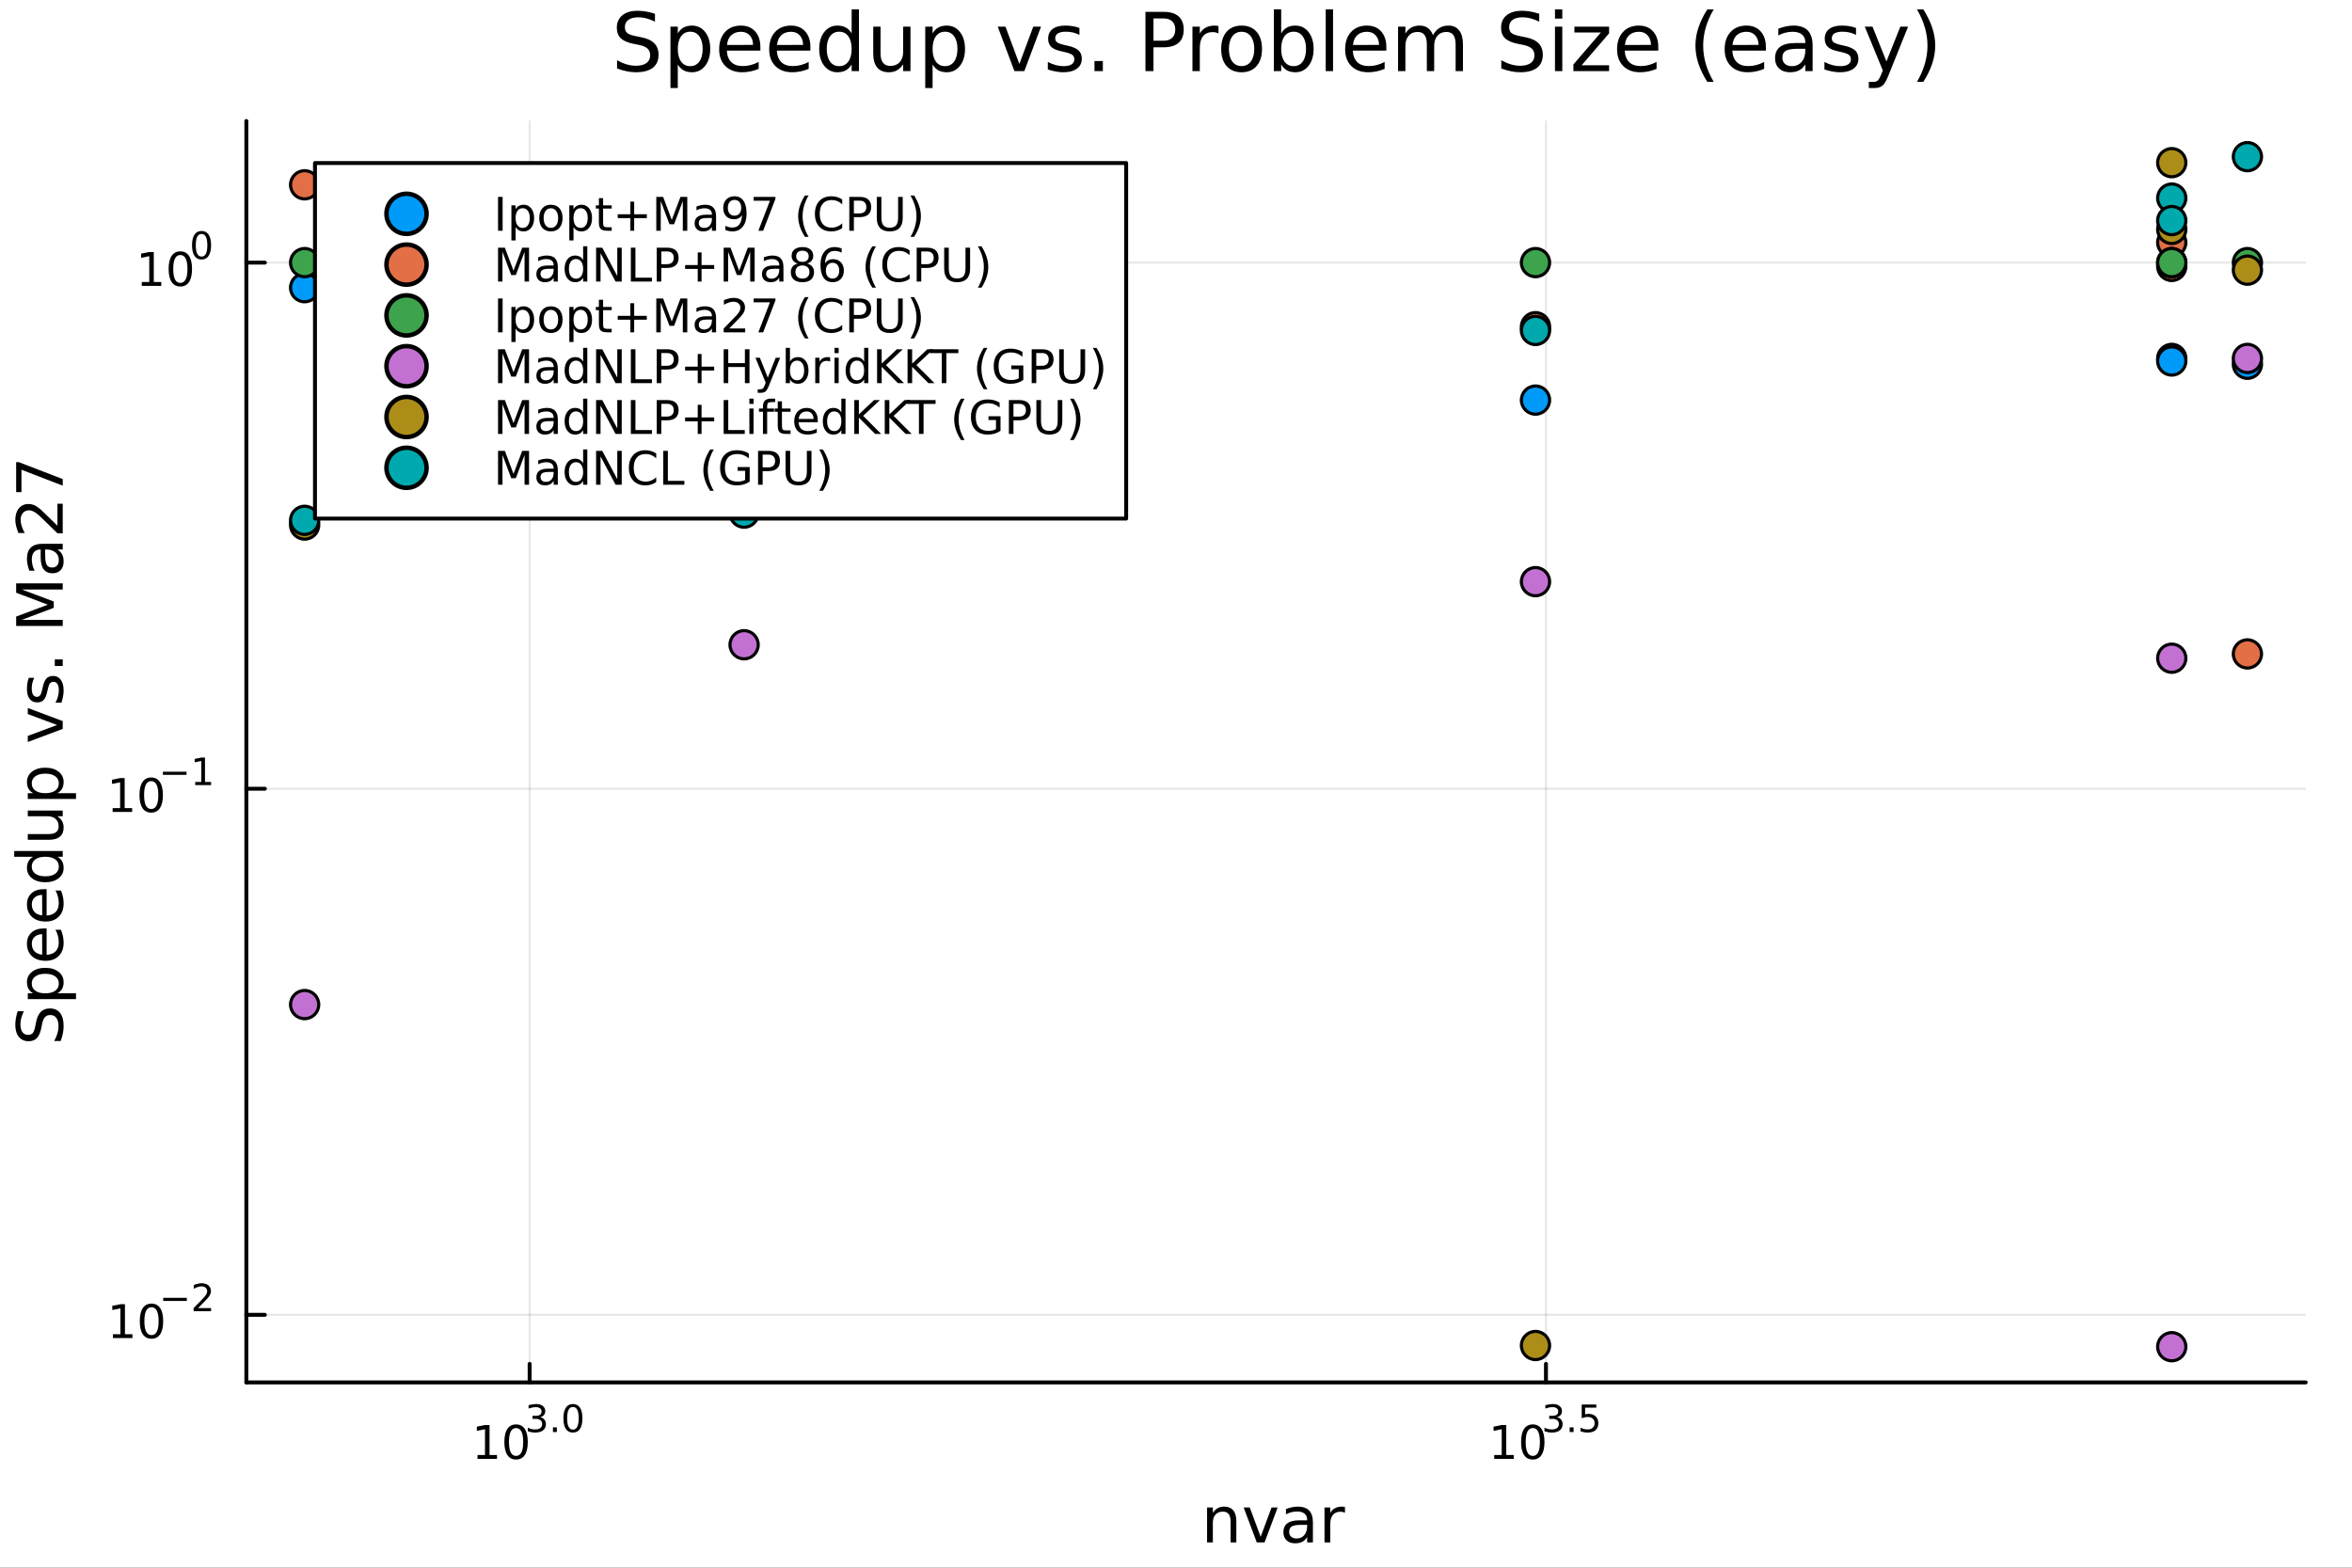 <?xml version="1.0" encoding="utf-8"?>
<svg xmlns="http://www.w3.org/2000/svg" xmlns:xlink="http://www.w3.org/1999/xlink" width="600" height="400" viewBox="0 0 2400 1600">
<rect x="0" y="0" width="2400" height="1600" fill="#333333" stroke="none"/>
<defs>
  <clipPath id="clip320">
    <rect x="0" y="0" width="2400" height="1600"/>
  </clipPath>
</defs>
<path clip-path="url(#clip320)" d="M0 1600 L2400 1600 L2400 0 L0 0  Z" fill="#ffffff" fill-rule="evenodd" fill-opacity="1"/>
<defs>
  <clipPath id="clip321">
    <rect x="480" y="0" width="1681" height="1600"/>
  </clipPath>
</defs>
<path clip-path="url(#clip320)" d="M251.372 1410.9 L2352.76 1410.9 L2352.76 123.472 L251.372 123.472  Z" fill="#ffffff" fill-rule="evenodd" fill-opacity="1"/>
<defs>
  <clipPath id="clip322">
    <rect x="251" y="123" width="2102" height="1288"/>
  </clipPath>
</defs>
<polyline clip-path="url(#clip322)" style="stroke:#000000; stroke-linecap:round; stroke-linejoin:round; stroke-width:2; stroke-opacity:0.1; fill:none" points="540.447,1410.9 540.447,123.472 "/>
<polyline clip-path="url(#clip322)" style="stroke:#000000; stroke-linecap:round; stroke-linejoin:round; stroke-width:2; stroke-opacity:0.1; fill:none" points="1577.51,1410.9 1577.51,123.472 "/>
<polyline clip-path="url(#clip322)" style="stroke:#000000; stroke-linecap:round; stroke-linejoin:round; stroke-width:2; stroke-opacity:0.1; fill:none" points="251.372,1341.93 2352.76,1341.93 "/>
<polyline clip-path="url(#clip322)" style="stroke:#000000; stroke-linecap:round; stroke-linejoin:round; stroke-width:2; stroke-opacity:0.1; fill:none" points="251.372,804.975 2352.76,804.975 "/>
<polyline clip-path="url(#clip322)" style="stroke:#000000; stroke-linecap:round; stroke-linejoin:round; stroke-width:2; stroke-opacity:0.1; fill:none" points="251.372,268.02 2352.76,268.02 "/>
<polyline clip-path="url(#clip320)" style="stroke:#000000; stroke-linecap:round; stroke-linejoin:round; stroke-width:4; stroke-opacity:1; fill:none" points="251.372,1410.9 2352.76,1410.9 "/>
<polyline clip-path="url(#clip320)" style="stroke:#000000; stroke-linecap:round; stroke-linejoin:round; stroke-width:4; stroke-opacity:1; fill:none" points="540.447,1410.9 540.447,1392 "/>
<polyline clip-path="url(#clip320)" style="stroke:#000000; stroke-linecap:round; stroke-linejoin:round; stroke-width:4; stroke-opacity:1; fill:none" points="1577.51,1410.9 1577.51,1392 "/>
<path clip-path="url(#clip320)" d="M487.252 1485.02 L494.891 1485.02 L494.891 1458.66 L486.581 1460.32 L486.581 1456.06 L494.845 1454.4 L499.521 1454.4 L499.521 1485.02 L507.159 1485.02 L507.159 1488.96 L487.252 1488.96 L487.252 1485.02 Z" fill="#000000" fill-rule="nonzero" fill-opacity="1" /><path clip-path="url(#clip320)" d="M526.604 1457.48 Q522.993 1457.48 521.164 1461.04 Q519.358 1464.58 519.358 1471.71 Q519.358 1478.82 521.164 1482.38 Q522.993 1485.92 526.604 1485.92 Q530.238 1485.92 532.044 1482.38 Q533.872 1478.82 533.872 1471.71 Q533.872 1464.58 532.044 1461.04 Q530.238 1457.48 526.604 1457.48 M526.604 1453.77 Q532.414 1453.77 535.469 1458.38 Q538.548 1462.96 538.548 1471.71 Q538.548 1480.44 535.469 1485.04 Q532.414 1489.63 526.604 1489.63 Q520.794 1489.63 517.715 1485.04 Q514.659 1480.44 514.659 1471.71 Q514.659 1462.96 517.715 1458.38 Q520.794 1453.77 526.604 1453.77 Z" fill="#000000" fill-rule="nonzero" fill-opacity="1" /><path clip-path="url(#clip320)" d="M551.243 1446.41 Q553.97 1446.99 555.494 1448.83 Q557.036 1450.68 557.036 1453.38 Q557.036 1457.54 554.177 1459.82 Q551.319 1462.09 546.052 1462.09 Q544.284 1462.09 542.404 1461.73 Q540.542 1461.4 538.548 1460.7 L538.548 1457.03 Q540.128 1457.95 542.009 1458.42 Q543.89 1458.89 545.94 1458.89 Q549.513 1458.89 551.375 1457.48 Q553.256 1456.07 553.256 1453.38 Q553.256 1450.9 551.507 1449.51 Q549.776 1448.1 546.673 1448.1 L543.401 1448.1 L543.401 1444.98 L546.824 1444.98 Q549.626 1444.98 551.112 1443.87 Q552.598 1442.74 552.598 1440.63 Q552.598 1438.47 551.055 1437.32 Q549.532 1436.16 546.673 1436.16 Q545.112 1436.16 543.325 1436.49 Q541.539 1436.83 539.394 1437.55 L539.394 1434.16 Q541.557 1433.56 543.438 1433.26 Q545.338 1432.96 547.012 1432.96 Q551.337 1432.96 553.858 1434.93 Q556.378 1436.89 556.378 1440.24 Q556.378 1442.57 555.043 1444.19 Q553.707 1445.79 551.243 1446.41 Z" fill="#000000" fill-rule="nonzero" fill-opacity="1" /><path clip-path="url(#clip320)" d="M564.24 1456.77 L568.208 1456.77 L568.208 1461.55 L564.24 1461.55 L564.24 1456.77 Z" fill="#000000" fill-rule="nonzero" fill-opacity="1" /><path clip-path="url(#clip320)" d="M584.608 1435.97 Q581.674 1435.97 580.189 1438.86 Q578.722 1441.74 578.722 1447.53 Q578.722 1453.31 580.189 1456.2 Q581.674 1459.08 584.608 1459.08 Q587.561 1459.08 589.028 1456.2 Q590.514 1453.31 590.514 1447.53 Q590.514 1441.74 589.028 1438.86 Q587.561 1435.97 584.608 1435.97 M584.608 1432.96 Q589.329 1432.96 591.812 1436.7 Q594.313 1440.43 594.313 1447.53 Q594.313 1454.62 591.812 1458.37 Q589.329 1462.09 584.608 1462.09 Q579.888 1462.09 577.386 1458.37 Q574.904 1454.62 574.904 1447.53 Q574.904 1440.43 577.386 1436.7 Q579.888 1432.96 584.608 1432.96 Z" fill="#000000" fill-rule="nonzero" fill-opacity="1" /><path clip-path="url(#clip320)" d="M1524.72 1485.02 L1532.36 1485.02 L1532.36 1458.66 L1524.05 1460.32 L1524.05 1456.06 L1532.31 1454.4 L1536.99 1454.4 L1536.99 1485.02 L1544.62 1485.02 L1544.62 1488.96 L1524.72 1488.96 L1524.72 1485.02 Z" fill="#000000" fill-rule="nonzero" fill-opacity="1" /><path clip-path="url(#clip320)" d="M1564.07 1457.48 Q1560.46 1457.48 1558.63 1461.04 Q1556.82 1464.58 1556.82 1471.71 Q1556.82 1478.82 1558.63 1482.38 Q1560.46 1485.92 1564.07 1485.92 Q1567.7 1485.92 1569.51 1482.38 Q1571.34 1478.82 1571.34 1471.71 Q1571.34 1464.58 1569.51 1461.04 Q1567.7 1457.48 1564.07 1457.48 M1564.07 1453.77 Q1569.88 1453.77 1572.93 1458.38 Q1576.01 1462.96 1576.01 1471.71 Q1576.01 1480.44 1572.93 1485.04 Q1569.88 1489.63 1564.07 1489.63 Q1558.26 1489.63 1555.18 1485.04 Q1552.12 1480.44 1552.12 1471.71 Q1552.12 1462.96 1555.18 1458.38 Q1558.26 1453.77 1564.07 1453.77 Z" fill="#000000" fill-rule="nonzero" fill-opacity="1" /><path clip-path="url(#clip320)" d="M1588.71 1446.41 Q1591.44 1446.99 1592.96 1448.83 Q1594.5 1450.68 1594.5 1453.38 Q1594.5 1457.54 1591.64 1459.82 Q1588.78 1462.09 1583.52 1462.09 Q1581.75 1462.09 1579.87 1461.73 Q1578.01 1461.4 1576.01 1460.7 L1576.01 1457.03 Q1577.59 1457.95 1579.47 1458.42 Q1581.35 1458.89 1583.4 1458.89 Q1586.98 1458.89 1588.84 1457.48 Q1590.72 1456.07 1590.72 1453.38 Q1590.72 1450.9 1588.97 1449.51 Q1587.24 1448.1 1584.14 1448.1 L1580.87 1448.1 L1580.87 1444.98 L1584.29 1444.98 Q1587.09 1444.98 1588.58 1443.87 Q1590.06 1442.74 1590.06 1440.63 Q1590.06 1438.47 1588.52 1437.32 Q1587 1436.16 1584.14 1436.16 Q1582.58 1436.16 1580.79 1436.49 Q1579 1436.83 1576.86 1437.55 L1576.86 1434.16 Q1579.02 1433.56 1580.9 1433.26 Q1582.8 1432.96 1584.48 1432.96 Q1588.8 1432.96 1591.32 1434.93 Q1593.84 1436.89 1593.84 1440.24 Q1593.84 1442.57 1592.51 1444.19 Q1591.17 1445.79 1588.71 1446.41 Z" fill="#000000" fill-rule="nonzero" fill-opacity="1" /><path clip-path="url(#clip320)" d="M1601.7 1456.77 L1605.67 1456.77 L1605.67 1461.55 L1601.7 1461.55 L1601.7 1456.77 Z" fill="#000000" fill-rule="nonzero" fill-opacity="1" /><path clip-path="url(#clip320)" d="M1613.99 1433.47 L1628.9 1433.47 L1628.9 1436.66 L1617.47 1436.66 L1617.47 1443.55 Q1618.29 1443.27 1619.12 1443.13 Q1619.95 1442.98 1620.78 1442.98 Q1625.48 1442.98 1628.22 1445.56 Q1630.97 1448.14 1630.97 1452.54 Q1630.97 1457.07 1628.15 1459.59 Q1625.33 1462.09 1620.19 1462.09 Q1618.42 1462.09 1616.58 1461.79 Q1614.76 1461.49 1612.8 1460.89 L1612.8 1457.07 Q1614.49 1457.99 1616.3 1458.44 Q1618.1 1458.89 1620.12 1458.89 Q1623.37 1458.89 1625.27 1457.18 Q1627.17 1455.47 1627.17 1452.54 Q1627.17 1449.6 1625.27 1447.89 Q1623.37 1446.18 1620.12 1446.18 Q1618.59 1446.18 1617.07 1446.52 Q1615.57 1446.86 1613.99 1447.57 L1613.99 1433.47 Z" fill="#000000" fill-rule="nonzero" fill-opacity="1" /><path clip-path="url(#clip320)" d="M1261.56 1552.67 L1261.56 1574.19 L1255.71 1574.19 L1255.71 1552.86 Q1255.71 1547.8 1253.73 1545.29 Q1251.76 1542.77 1247.81 1542.77 Q1243.07 1542.77 1240.33 1545.79 Q1237.6 1548.82 1237.6 1554.04 L1237.6 1574.19 L1231.71 1574.19 L1231.71 1538.54 L1237.6 1538.54 L1237.6 1544.08 Q1239.7 1540.86 1242.53 1539.27 Q1245.39 1537.68 1249.12 1537.68 Q1255.26 1537.68 1258.41 1541.5 Q1261.56 1545.29 1261.56 1552.67 Z" fill="#000000" fill-rule="nonzero" fill-opacity="1" /><path clip-path="url(#clip320)" d="M1269.04 1538.54 L1275.25 1538.54 L1286.39 1568.46 L1297.53 1538.54 L1303.74 1538.54 L1290.37 1574.19 L1282.41 1574.19 L1269.04 1538.54 Z" fill="#000000" fill-rule="nonzero" fill-opacity="1" /><path clip-path="url(#clip320)" d="M1328.02 1556.27 Q1320.92 1556.27 1318.19 1557.89 Q1315.45 1559.51 1315.45 1563.43 Q1315.45 1566.55 1317.48 1568.39 Q1319.55 1570.21 1323.09 1570.21 Q1327.96 1570.21 1330.88 1566.77 Q1333.84 1563.3 1333.84 1557.57 L1333.84 1556.27 L1328.02 1556.27 M1339.7 1553.85 L1339.7 1574.19 L1333.84 1574.19 L1333.84 1568.77 Q1331.84 1572.02 1328.85 1573.58 Q1325.86 1575.11 1321.53 1575.11 Q1316.05 1575.11 1312.81 1572.05 Q1309.59 1568.97 1309.59 1563.81 Q1309.59 1557.79 1313.6 1554.74 Q1317.64 1551.68 1325.63 1551.68 L1333.84 1551.68 L1333.84 1551.11 Q1333.84 1547.07 1331.17 1544.87 Q1328.53 1542.64 1323.72 1542.64 Q1320.67 1542.64 1317.77 1543.38 Q1314.88 1544.11 1312.2 1545.57 L1312.2 1540.16 Q1315.42 1538.92 1318.44 1538.31 Q1321.46 1537.68 1324.33 1537.68 Q1332.06 1537.68 1335.88 1541.69 Q1339.7 1545.7 1339.7 1553.85 Z" fill="#000000" fill-rule="nonzero" fill-opacity="1" /><path clip-path="url(#clip320)" d="M1372.42 1544.01 Q1371.43 1543.44 1370.26 1543.18 Q1369.11 1542.9 1367.71 1542.9 Q1362.75 1542.9 1360.07 1546.14 Q1357.43 1549.36 1357.43 1555.41 L1357.43 1574.19 L1351.54 1574.19 L1351.54 1538.54 L1357.43 1538.54 L1357.43 1544.08 Q1359.28 1540.83 1362.24 1539.27 Q1365.2 1537.68 1369.43 1537.68 Q1370.03 1537.68 1370.77 1537.77 Q1371.5 1537.84 1372.39 1538 L1372.42 1544.01 Z" fill="#000000" fill-rule="nonzero" fill-opacity="1" /><polyline clip-path="url(#clip320)" style="stroke:#000000; stroke-linecap:round; stroke-linejoin:round; stroke-width:4; stroke-opacity:1; fill:none" points="251.372,1410.9 251.372,123.472 "/>
<polyline clip-path="url(#clip320)" style="stroke:#000000; stroke-linecap:round; stroke-linejoin:round; stroke-width:4; stroke-opacity:1; fill:none" points="251.372,1341.93 270.27,1341.93 "/>
<polyline clip-path="url(#clip320)" style="stroke:#000000; stroke-linecap:round; stroke-linejoin:round; stroke-width:4; stroke-opacity:1; fill:none" points="251.372,804.975 270.27,804.975 "/>
<polyline clip-path="url(#clip320)" style="stroke:#000000; stroke-linecap:round; stroke-linejoin:round; stroke-width:4; stroke-opacity:1; fill:none" points="251.372,268.02 270.27,268.02 "/>
<path clip-path="url(#clip320)" d="M115.232 1361.72 L122.871 1361.72 L122.871 1335.36 L114.561 1337.02 L114.561 1332.76 L122.825 1331.1 L127.501 1331.1 L127.501 1361.72 L135.14 1361.72 L135.14 1365.66 L115.232 1365.66 L115.232 1361.72 Z" fill="#000000" fill-rule="nonzero" fill-opacity="1" /><path clip-path="url(#clip320)" d="M154.584 1334.18 Q150.973 1334.18 149.144 1337.74 Q147.339 1341.28 147.339 1348.41 Q147.339 1355.52 149.144 1359.08 Q150.973 1362.63 154.584 1362.63 Q158.218 1362.63 160.024 1359.08 Q161.852 1355.52 161.852 1348.41 Q161.852 1341.28 160.024 1337.74 Q158.218 1334.18 154.584 1334.18 M154.584 1330.47 Q160.394 1330.47 163.45 1335.08 Q166.528 1339.66 166.528 1348.41 Q166.528 1357.14 163.45 1361.75 Q160.394 1366.33 154.584 1366.33 Q148.774 1366.33 145.695 1361.75 Q142.64 1357.14 142.64 1348.41 Q142.64 1339.66 145.695 1335.08 Q148.774 1330.47 154.584 1330.47 Z" fill="#000000" fill-rule="nonzero" fill-opacity="1" /><path clip-path="url(#clip320)" d="M166.528 1324.57 L190.64 1324.57 L190.64 1327.77 L166.528 1327.77 L166.528 1324.57 Z" fill="#000000" fill-rule="nonzero" fill-opacity="1" /><path clip-path="url(#clip320)" d="M202.113 1335.05 L215.372 1335.05 L215.372 1338.25 L197.542 1338.25 L197.542 1335.05 Q199.705 1332.81 203.429 1329.05 Q207.172 1325.27 208.131 1324.18 Q209.956 1322.13 210.67 1320.72 Q211.404 1319.29 211.404 1317.92 Q211.404 1315.68 209.824 1314.27 Q208.263 1312.86 205.743 1312.86 Q203.956 1312.86 201.962 1313.48 Q199.987 1314.1 197.73 1315.36 L197.73 1311.52 Q200.025 1310.6 202.019 1310.13 Q204.012 1309.66 205.667 1309.66 Q210.031 1309.66 212.626 1311.84 Q215.222 1314.02 215.222 1317.67 Q215.222 1319.4 214.563 1320.96 Q213.924 1322.5 212.212 1324.61 Q211.742 1325.16 209.222 1327.77 Q206.702 1330.37 202.113 1335.05 Z" fill="#000000" fill-rule="nonzero" fill-opacity="1" /><path clip-path="url(#clip320)" d="M114.931 824.767 L122.57 824.767 L122.57 798.402 L114.26 800.068 L114.26 795.809 L122.524 794.143 L127.2 794.143 L127.2 824.767 L134.839 824.767 L134.839 828.703 L114.931 828.703 L114.931 824.767 Z" fill="#000000" fill-rule="nonzero" fill-opacity="1" /><path clip-path="url(#clip320)" d="M154.283 797.221 Q150.672 797.221 148.843 800.786 Q147.038 804.328 147.038 811.457 Q147.038 818.564 148.843 822.128 Q150.672 825.67 154.283 825.67 Q157.917 825.67 159.723 822.128 Q161.552 818.564 161.552 811.457 Q161.552 804.328 159.723 800.786 Q157.917 797.221 154.283 797.221 M154.283 793.518 Q160.093 793.518 163.149 798.124 Q166.227 802.707 166.227 811.457 Q166.227 820.184 163.149 824.791 Q160.093 829.374 154.283 829.374 Q148.473 829.374 145.394 824.791 Q142.339 820.184 142.339 811.457 Q142.339 802.707 145.394 798.124 Q148.473 793.518 154.283 793.518 Z" fill="#000000" fill-rule="nonzero" fill-opacity="1" /><path clip-path="url(#clip320)" d="M166.227 787.619 L190.339 787.619 L190.339 790.816 L166.227 790.816 L166.227 787.619 Z" fill="#000000" fill-rule="nonzero" fill-opacity="1" /><path clip-path="url(#clip320)" d="M199.197 798.095 L205.404 798.095 L205.404 776.673 L198.652 778.027 L198.652 774.566 L205.366 773.212 L209.166 773.212 L209.166 798.095 L215.372 798.095 L215.372 801.292 L199.197 801.292 L199.197 798.095 Z" fill="#000000" fill-rule="nonzero" fill-opacity="1" /><path clip-path="url(#clip320)" d="M144.667 287.812 L152.305 287.812 L152.305 261.447 L143.995 263.113 L143.995 258.854 L152.259 257.188 L156.935 257.188 L156.935 287.812 L164.574 287.812 L164.574 291.748 L144.667 291.748 L144.667 287.812 Z" fill="#000000" fill-rule="nonzero" fill-opacity="1" /><path clip-path="url(#clip320)" d="M184.018 260.266 Q180.407 260.266 178.578 263.831 Q176.773 267.373 176.773 274.502 Q176.773 281.609 178.578 285.174 Q180.407 288.715 184.018 288.715 Q187.652 288.715 189.458 285.174 Q191.287 281.609 191.287 274.502 Q191.287 267.373 189.458 263.831 Q187.652 260.266 184.018 260.266 M184.018 256.563 Q189.828 256.563 192.884 261.169 Q195.963 265.752 195.963 274.502 Q195.963 283.229 192.884 287.836 Q189.828 292.419 184.018 292.419 Q178.208 292.419 175.129 287.836 Q172.074 283.229 172.074 274.502 Q172.074 265.752 175.129 261.169 Q178.208 256.563 184.018 256.563 Z" fill="#000000" fill-rule="nonzero" fill-opacity="1" /><path clip-path="url(#clip320)" d="M205.667 238.759 Q202.733 238.759 201.248 241.655 Q199.781 244.533 199.781 250.325 Q199.781 256.099 201.248 258.996 Q202.733 261.873 205.667 261.873 Q208.62 261.873 210.087 258.996 Q211.573 256.099 211.573 250.325 Q211.573 244.533 210.087 241.655 Q208.62 238.759 205.667 238.759 M205.667 235.749 Q210.388 235.749 212.871 239.492 Q215.372 243.216 215.372 250.325 Q215.372 257.416 212.871 261.159 Q210.388 264.883 205.667 264.883 Q200.947 264.883 198.445 261.159 Q195.963 257.416 195.963 250.325 Q195.963 243.216 198.445 239.492 Q200.947 235.749 205.667 235.749 Z" fill="#000000" fill-rule="nonzero" fill-opacity="1" /><path clip-path="url(#clip320)" d="M18.044 1032.09 L24.314 1032.09 Q22.563 1035.75 21.704 1039 Q20.845 1042.25 20.845 1045.27 Q20.845 1050.52 22.882 1053.39 Q24.919 1056.22 28.674 1056.22 Q31.826 1056.22 33.449 1054.34 Q35.04 1052.43 36.027 1047.15 L36.823 1043.27 Q38.191 1036.07 41.66 1032.67 Q45.098 1029.23 50.891 1029.23 Q57.798 1029.23 61.362 1033.88 Q64.927 1038.49 64.927 1047.43 Q64.927 1050.81 64.163 1054.63 Q63.399 1058.42 61.904 1062.49 L55.283 1062.49 Q57.479 1058.57 58.593 1054.82 Q59.707 1051.06 59.707 1047.43 Q59.707 1041.93 57.543 1038.94 Q55.379 1035.94 51.368 1035.94 Q47.867 1035.94 45.894 1038.11 Q43.92 1040.24 42.934 1045.14 L42.17 1049.06 Q40.737 1056.25 37.682 1059.47 Q34.626 1062.68 29.184 1062.68 Q22.882 1062.68 19.253 1058.26 Q15.625 1053.8 15.625 1046 Q15.625 1042.66 16.23 1039.19 Q16.834 1035.72 18.044 1032.09 Z" fill="#000000" fill-rule="nonzero" fill-opacity="1" /><path clip-path="url(#clip320)" d="M58.657 1013.79 L77.563 1013.79 L77.563 1019.68 L28.356 1019.68 L28.356 1013.79 L33.767 1013.79 Q30.584 1011.95 29.056 1009.14 Q27.497 1006.31 27.497 1002.4 Q27.497 995.904 32.653 991.862 Q37.809 987.788 46.212 987.788 Q54.615 987.788 59.771 991.862 Q64.927 995.904 64.927 1002.4 Q64.927 1006.31 63.399 1009.14 Q61.84 1011.95 58.657 1013.79 M46.212 993.867 Q39.751 993.867 36.09 996.541 Q32.398 999.183 32.398 1003.83 Q32.398 1008.48 36.09 1011.15 Q39.751 1013.79 46.212 1013.79 Q52.673 1013.79 56.365 1011.15 Q60.026 1008.48 60.026 1003.83 Q60.026 999.183 56.365 996.541 Q52.673 993.867 46.212 993.867 Z" fill="#000000" fill-rule="nonzero" fill-opacity="1" /><path clip-path="url(#clip320)" d="M44.716 947.589 L47.581 947.589 L47.581 974.515 Q53.628 974.134 56.811 970.887 Q59.962 967.609 59.962 961.784 Q59.962 958.41 59.134 955.259 Q58.307 952.076 56.652 948.957 L62.19 948.957 Q63.527 952.108 64.227 955.418 Q64.927 958.728 64.927 962.134 Q64.927 970.664 59.962 975.661 Q54.997 980.627 46.53 980.627 Q37.777 980.627 32.653 975.916 Q27.497 971.173 27.497 963.153 Q27.497 955.959 32.144 951.79 Q36.759 947.589 44.716 947.589 M42.997 953.445 Q38.191 953.509 35.327 956.15 Q32.462 958.76 32.462 963.089 Q32.462 967.991 35.231 970.951 Q38 973.879 43.029 974.324 L42.997 953.445 Z" fill="#000000" fill-rule="nonzero" fill-opacity="1" /><path clip-path="url(#clip320)" d="M44.716 907.485 L47.581 907.485 L47.581 934.411 Q53.628 934.03 56.811 930.783 Q59.962 927.505 59.962 921.68 Q59.962 918.306 59.134 915.155 Q58.307 911.972 56.652 908.853 L62.19 908.853 Q63.527 912.004 64.227 915.314 Q64.927 918.625 64.927 922.03 Q64.927 930.56 59.962 935.557 Q54.997 940.523 46.53 940.523 Q37.777 940.523 32.653 935.812 Q27.497 931.07 27.497 923.049 Q27.497 915.855 32.144 911.686 Q36.759 907.485 44.716 907.485 M42.997 913.341 Q38.191 913.405 35.327 916.046 Q32.462 918.656 32.462 922.985 Q32.462 927.887 35.231 930.847 Q38 933.775 43.029 934.221 L42.997 913.341 Z" fill="#000000" fill-rule="nonzero" fill-opacity="1" /><path clip-path="url(#clip320)" d="M33.767 874.415 L14.479 874.415 L14.479 868.558 L64.004 868.558 L64.004 874.415 L58.657 874.415 Q61.84 876.261 63.399 879.094 Q64.927 881.894 64.927 885.841 Q64.927 892.302 59.771 896.376 Q54.615 900.419 46.212 900.419 Q37.809 900.419 32.653 896.376 Q27.497 892.302 27.497 885.841 Q27.497 881.894 29.056 879.094 Q30.584 876.261 33.767 874.415 M46.212 894.371 Q52.673 894.371 56.365 891.729 Q60.026 889.056 60.026 884.409 Q60.026 879.762 56.365 877.088 Q52.673 874.415 46.212 874.415 Q39.751 874.415 36.09 877.088 Q32.398 879.762 32.398 884.409 Q32.398 889.056 36.09 891.729 Q39.751 894.371 46.212 894.371 Z" fill="#000000" fill-rule="nonzero" fill-opacity="1" /><path clip-path="url(#clip320)" d="M49.936 857.1 L28.356 857.1 L28.356 851.244 L49.713 851.244 Q54.774 851.244 57.32 849.27 Q59.835 847.297 59.835 843.35 Q59.835 838.608 56.811 835.87 Q53.787 833.101 48.567 833.101 L28.356 833.101 L28.356 827.245 L64.004 827.245 L64.004 833.101 L58.53 833.101 Q61.776 835.234 63.368 838.067 Q64.927 840.867 64.927 844.591 Q64.927 850.734 61.108 853.917 Q57.288 857.1 49.936 857.1 M27.497 842.363 L27.497 842.363 Z" fill="#000000" fill-rule="nonzero" fill-opacity="1" /><path clip-path="url(#clip320)" d="M58.657 809.516 L77.563 809.516 L77.563 815.405 L28.356 815.405 L28.356 809.516 L33.767 809.516 Q30.584 807.67 29.056 804.869 Q27.497 802.037 27.497 798.122 Q27.497 791.629 32.653 787.586 Q37.809 783.512 46.212 783.512 Q54.615 783.512 59.771 787.586 Q64.927 791.629 64.927 798.122 Q64.927 802.037 63.399 804.869 Q61.84 807.67 58.657 809.516 M46.212 789.592 Q39.751 789.592 36.09 792.265 Q32.398 794.907 32.398 799.554 Q32.398 804.201 36.09 806.875 Q39.751 809.516 46.212 809.516 Q52.673 809.516 56.365 806.875 Q60.026 804.201 60.026 799.554 Q60.026 794.907 56.365 792.265 Q52.673 789.592 46.212 789.592 Z" fill="#000000" fill-rule="nonzero" fill-opacity="1" /><path clip-path="url(#clip320)" d="M28.356 757.286 L28.356 751.079 L58.275 739.939 L28.356 728.799 L28.356 722.593 L64.004 735.961 L64.004 743.918 L28.356 757.286 Z" fill="#000000" fill-rule="nonzero" fill-opacity="1" /><path clip-path="url(#clip320)" d="M29.407 691.783 L34.945 691.783 Q33.672 694.265 33.035 696.939 Q32.398 699.612 32.398 702.477 Q32.398 706.837 33.735 709.034 Q35.072 711.198 37.746 711.198 Q39.783 711.198 40.96 709.638 Q42.106 708.079 43.157 703.368 L43.602 701.363 Q44.939 695.125 47.39 692.515 Q49.809 689.873 54.169 689.873 Q59.134 689.873 62.031 693.82 Q64.927 697.735 64.927 704.609 Q64.927 707.474 64.354 710.593 Q63.813 713.681 62.699 717.118 L56.652 717.118 Q58.339 713.872 59.198 710.721 Q60.026 707.57 60.026 704.482 Q60.026 700.344 58.625 698.116 Q57.193 695.888 54.615 695.888 Q52.228 695.888 50.955 697.512 Q49.681 699.103 48.504 704.546 L48.026 706.583 Q46.88 712.026 44.525 714.445 Q42.138 716.863 38 716.863 Q32.971 716.863 30.234 713.299 Q27.497 709.734 27.497 703.177 Q27.497 699.931 27.974 697.066 Q28.452 694.202 29.407 691.783 Z" fill="#000000" fill-rule="nonzero" fill-opacity="1" /><path clip-path="url(#clip320)" d="M55.92 679.72 L55.92 673.004 L64.004 673.004 L64.004 679.72 L55.92 679.72 Z" fill="#000000" fill-rule="nonzero" fill-opacity="1" /><path clip-path="url(#clip320)" d="M16.484 638.852 L16.484 629.271 L48.822 617.145 L16.484 604.954 L16.484 595.374 L64.004 595.374 L64.004 601.644 L22.277 601.644 L54.869 613.898 L54.869 620.359 L22.277 632.613 L64.004 632.613 L64.004 638.852 L16.484 638.852 Z" fill="#000000" fill-rule="nonzero" fill-opacity="1" /><path clip-path="url(#clip320)" d="M46.085 566.665 Q46.085 573.762 47.708 576.5 Q49.331 579.237 53.246 579.237 Q56.365 579.237 58.211 577.2 Q60.026 575.131 60.026 571.598 Q60.026 566.728 56.588 563.8 Q53.119 560.84 47.39 560.84 L46.085 560.84 L46.085 566.665 M43.666 554.984 L64.004 554.984 L64.004 560.84 L58.593 560.84 Q61.84 562.845 63.399 565.837 Q64.927 568.829 64.927 573.158 Q64.927 578.632 61.872 581.879 Q58.784 585.093 53.628 585.093 Q47.612 585.093 44.557 581.083 Q41.501 577.041 41.501 569.052 L41.501 560.84 L40.928 560.84 Q36.886 560.84 34.69 563.514 Q32.462 566.155 32.462 570.961 Q32.462 574.017 33.194 576.913 Q33.926 579.81 35.39 582.483 L29.98 582.483 Q28.738 579.269 28.133 576.245 Q27.497 573.221 27.497 570.357 Q27.497 562.622 31.507 558.803 Q35.518 554.984 43.666 554.984 Z" fill="#000000" fill-rule="nonzero" fill-opacity="1" /><path clip-path="url(#clip320)" d="M58.593 536.555 L58.593 514.116 L64.004 514.116 L64.004 544.289 L58.593 544.289 Q54.806 540.629 48.44 534.327 Q42.042 527.993 40.196 526.37 Q36.727 523.282 34.34 522.073 Q31.921 520.832 29.598 520.832 Q25.81 520.832 23.423 523.505 Q21.036 526.147 21.036 530.412 Q21.036 533.436 22.086 536.809 Q23.136 540.151 25.269 543.971 L18.776 543.971 Q17.216 540.088 16.421 536.714 Q15.625 533.34 15.625 530.539 Q15.625 523.155 19.317 518.763 Q23.009 514.37 29.184 514.37 Q32.112 514.37 34.754 515.484 Q37.364 516.567 40.928 519.463 Q41.852 520.259 46.276 524.524 Q50.668 528.789 58.593 536.555 Z" fill="#000000" fill-rule="nonzero" fill-opacity="1" /><path clip-path="url(#clip320)" d="M16.484 502.244 L16.484 471.688 L19.221 471.688 L64.004 488.939 L64.004 495.655 L21.895 479.423 L21.895 502.244 L16.484 502.244 Z" fill="#000000" fill-rule="nonzero" fill-opacity="1" /><path clip-path="url(#clip320)" d="M668.341 14.081 L668.341 22.061 Q663.682 19.833 659.55 18.739 Q655.418 17.646 651.57 17.646 Q644.886 17.646 641.24 20.238 Q637.635 22.831 637.635 27.611 Q637.635 31.621 640.025 33.687 Q642.455 35.713 649.18 36.969 L654.122 37.981 Q663.277 39.723 667.611 44.139 Q671.986 48.514 671.986 55.886 Q671.986 64.677 666.072 69.214 Q660.198 73.751 648.815 73.751 Q644.521 73.751 639.66 72.778 Q634.84 71.806 629.654 69.902 L629.654 61.477 Q634.637 64.272 639.417 65.689 Q644.197 67.107 648.815 67.107 Q655.823 67.107 659.631 64.353 Q663.439 61.598 663.439 56.494 Q663.439 52.038 660.684 49.526 Q657.97 47.015 651.732 45.759 L646.749 44.787 Q637.594 42.964 633.503 39.075 Q629.411 35.186 629.411 28.259 Q629.411 20.238 635.042 15.62 Q640.713 11.002 650.638 11.002 Q654.892 11.002 659.307 11.772 Q663.723 12.542 668.341 14.081 Z" fill="#000000" fill-rule="nonzero" fill-opacity="1" /><path clip-path="url(#clip320)" d="M691.633 65.77 L691.633 89.833 L684.139 89.833 L684.139 27.206 L691.633 27.206 L691.633 34.092 Q693.983 30.041 697.548 28.097 Q701.153 26.112 706.136 26.112 Q714.399 26.112 719.544 32.675 Q724.729 39.237 724.729 49.931 Q724.729 60.626 719.544 67.188 Q714.399 73.751 706.136 73.751 Q701.153 73.751 697.548 71.806 Q693.983 69.821 691.633 65.77 M716.992 49.931 Q716.992 41.708 713.589 37.05 Q710.227 32.35 704.313 32.35 Q698.398 32.35 694.996 37.05 Q691.633 41.708 691.633 49.931 Q691.633 58.155 694.996 62.854 Q698.398 67.512 704.313 67.512 Q710.227 67.512 713.589 62.854 Q716.992 58.155 716.992 49.931 Z" fill="#000000" fill-rule="nonzero" fill-opacity="1" /><path clip-path="url(#clip320)" d="M775.892 48.028 L775.892 51.673 L741.621 51.673 Q742.108 59.37 746.239 63.421 Q750.412 67.431 757.825 67.431 Q762.119 67.431 766.129 66.378 Q770.18 65.325 774.15 63.218 L774.15 70.267 Q770.14 71.968 765.927 72.86 Q761.714 73.751 757.379 73.751 Q746.523 73.751 740.163 67.431 Q733.844 61.112 733.844 50.337 Q733.844 39.197 739.839 32.675 Q745.875 26.112 756.083 26.112 Q765.238 26.112 770.545 32.026 Q775.892 37.9 775.892 48.028 M768.438 45.84 Q768.357 39.723 764.995 36.077 Q761.673 32.431 756.164 32.431 Q749.926 32.431 746.158 35.956 Q742.432 39.48 741.864 45.88 L768.438 45.84 Z" fill="#000000" fill-rule="nonzero" fill-opacity="1" /><path clip-path="url(#clip320)" d="M826.933 48.028 L826.933 51.673 L792.663 51.673 Q793.149 59.37 797.281 63.421 Q801.453 67.431 808.866 67.431 Q813.16 67.431 817.171 66.378 Q821.222 65.325 825.192 63.218 L825.192 70.267 Q821.181 71.968 816.968 72.86 Q812.755 73.751 808.421 73.751 Q797.564 73.751 791.205 67.431 Q784.885 61.112 784.885 50.337 Q784.885 39.197 790.88 32.675 Q796.916 26.112 807.125 26.112 Q816.28 26.112 821.586 32.026 Q826.933 37.9 826.933 48.028 M819.48 45.84 Q819.399 39.723 816.037 36.077 Q812.715 32.431 807.206 32.431 Q800.967 32.431 797.2 35.956 Q793.473 39.48 792.906 45.88 L819.48 45.84 Z" fill="#000000" fill-rule="nonzero" fill-opacity="1" /><path clip-path="url(#clip320)" d="M869.022 34.092 L869.022 9.544 L876.476 9.544 L876.476 72.576 L869.022 72.576 L869.022 65.77 Q866.673 69.821 863.068 71.806 Q859.503 73.751 854.48 73.751 Q846.256 73.751 841.071 67.188 Q835.926 60.626 835.926 49.931 Q835.926 39.237 841.071 32.675 Q846.256 26.112 854.48 26.112 Q859.503 26.112 863.068 28.097 Q866.673 30.041 869.022 34.092 M843.623 49.931 Q843.623 58.155 846.985 62.854 Q850.388 67.512 856.303 67.512 Q862.217 67.512 865.62 62.854 Q869.022 58.155 869.022 49.931 Q869.022 41.708 865.62 37.05 Q862.217 32.35 856.303 32.35 Q850.388 32.35 846.985 37.05 Q843.623 41.708 843.623 49.931 Z" fill="#000000" fill-rule="nonzero" fill-opacity="1" /><path clip-path="url(#clip320)" d="M891.059 54.671 L891.059 27.206 L898.513 27.206 L898.513 54.387 Q898.513 60.828 901.025 64.069 Q903.536 67.269 908.559 67.269 Q914.595 67.269 918.079 63.421 Q921.603 59.573 921.603 52.929 L921.603 27.206 L929.057 27.206 L929.057 72.576 L921.603 72.576 L921.603 65.608 Q918.889 69.74 915.284 71.766 Q911.719 73.751 906.979 73.751 Q899.161 73.751 895.11 68.89 Q891.059 64.029 891.059 54.671 M909.815 26.112 L909.815 26.112 Z" fill="#000000" fill-rule="nonzero" fill-opacity="1" /><path clip-path="url(#clip320)" d="M951.62 65.77 L951.62 89.833 L944.126 89.833 L944.126 27.206 L951.62 27.206 L951.62 34.092 Q953.97 30.041 957.535 28.097 Q961.14 26.112 966.123 26.112 Q974.386 26.112 979.531 32.675 Q984.716 39.237 984.716 49.931 Q984.716 60.626 979.531 67.188 Q974.386 73.751 966.123 73.751 Q961.14 73.751 957.535 71.806 Q953.97 69.821 951.62 65.77 M976.979 49.931 Q976.979 41.708 973.576 37.05 Q970.214 32.35 964.3 32.35 Q958.385 32.35 954.983 37.05 Q951.62 41.708 951.62 49.931 Q951.62 58.155 954.983 62.854 Q958.385 67.512 964.3 67.512 Q970.214 67.512 973.576 62.854 Q976.979 58.155 976.979 49.931 Z" fill="#000000" fill-rule="nonzero" fill-opacity="1" /><path clip-path="url(#clip320)" d="M1018.1 27.206 L1025.99 27.206 L1040.17 65.284 L1054.35 27.206 L1062.25 27.206 L1045.24 72.576 L1035.11 72.576 L1018.1 27.206 Z" fill="#000000" fill-rule="nonzero" fill-opacity="1" /><path clip-path="url(#clip320)" d="M1101.46 28.543 L1101.46 35.591 Q1098.3 33.971 1094.9 33.161 Q1091.5 32.35 1087.85 32.35 Q1082.3 32.35 1079.51 34.052 Q1076.75 35.753 1076.75 39.156 Q1076.75 41.749 1078.74 43.248 Q1080.72 44.706 1086.72 46.043 L1089.27 46.61 Q1097.21 48.311 1100.53 51.43 Q1103.89 54.509 1103.89 60.059 Q1103.89 66.378 1098.87 70.064 Q1093.89 73.751 1085.14 73.751 Q1081.49 73.751 1077.52 73.022 Q1073.59 72.333 1069.22 70.915 L1069.22 63.218 Q1073.35 65.365 1077.36 66.459 Q1081.37 67.512 1085.3 67.512 Q1090.57 67.512 1093.4 65.73 Q1096.24 63.907 1096.24 60.626 Q1096.24 57.588 1094.17 55.967 Q1092.15 54.347 1085.22 52.848 L1082.63 52.24 Q1075.7 50.782 1072.62 47.785 Q1069.54 44.746 1069.54 39.48 Q1069.54 33.08 1074.08 29.596 Q1078.62 26.112 1086.96 26.112 Q1091.09 26.112 1094.74 26.72 Q1098.38 27.327 1101.46 28.543 Z" fill="#000000" fill-rule="nonzero" fill-opacity="1" /><path clip-path="url(#clip320)" d="M1116.82 62.287 L1125.36 62.287 L1125.36 72.576 L1116.82 72.576 L1116.82 62.287 Z" fill="#000000" fill-rule="nonzero" fill-opacity="1" /><path clip-path="url(#clip320)" d="M1177.01 18.82 L1177.01 41.546 L1187.3 41.546 Q1193.01 41.546 1196.13 38.589 Q1199.25 35.632 1199.25 30.163 Q1199.25 24.735 1196.13 21.778 Q1193.01 18.82 1187.3 18.82 L1177.01 18.82 M1168.83 12.096 L1187.3 12.096 Q1197.47 12.096 1202.65 16.714 Q1207.88 21.292 1207.88 30.163 Q1207.88 39.115 1202.65 43.693 Q1197.47 48.271 1187.3 48.271 L1177.01 48.271 L1177.01 72.576 L1168.83 72.576 L1168.83 12.096 Z" fill="#000000" fill-rule="nonzero" fill-opacity="1" /><path clip-path="url(#clip320)" d="M1243.37 34.173 Q1242.11 33.444 1240.61 33.12 Q1239.15 32.756 1237.37 32.756 Q1231.05 32.756 1227.65 36.888 Q1224.29 40.979 1224.29 48.676 L1224.29 72.576 L1216.79 72.576 L1216.79 27.206 L1224.29 27.206 L1224.29 34.254 Q1226.64 30.122 1230.4 28.138 Q1234.17 26.112 1239.56 26.112 Q1240.33 26.112 1241.26 26.234 Q1242.19 26.315 1243.33 26.517 L1243.37 34.173 Z" fill="#000000" fill-rule="nonzero" fill-opacity="1" /><path clip-path="url(#clip320)" d="M1266.94 32.431 Q1260.95 32.431 1257.46 37.131 Q1253.98 41.789 1253.98 49.931 Q1253.98 58.074 1257.42 62.773 Q1260.91 67.431 1266.94 67.431 Q1272.9 67.431 1276.38 62.732 Q1279.87 58.033 1279.87 49.931 Q1279.87 41.87 1276.38 37.171 Q1272.9 32.431 1266.94 32.431 M1266.94 26.112 Q1276.66 26.112 1282.21 32.431 Q1287.76 38.751 1287.76 49.931 Q1287.76 61.071 1282.21 67.431 Q1276.66 73.751 1266.94 73.751 Q1257.18 73.751 1251.63 67.431 Q1246.12 61.071 1246.12 49.931 Q1246.12 38.751 1251.63 32.431 Q1257.18 26.112 1266.94 26.112 Z" fill="#000000" fill-rule="nonzero" fill-opacity="1" /><path clip-path="url(#clip320)" d="M1332.69 49.931 Q1332.69 41.708 1329.29 37.05 Q1325.92 32.35 1320.01 32.35 Q1314.1 32.35 1310.69 37.05 Q1307.33 41.708 1307.33 49.931 Q1307.33 58.155 1310.69 62.854 Q1314.1 67.512 1320.01 67.512 Q1325.92 67.512 1329.29 62.854 Q1332.69 58.155 1332.69 49.931 M1307.33 34.092 Q1309.68 30.041 1313.24 28.097 Q1316.85 26.112 1321.83 26.112 Q1330.1 26.112 1335.24 32.675 Q1340.43 39.237 1340.43 49.931 Q1340.43 60.626 1335.24 67.188 Q1330.1 73.751 1321.83 73.751 Q1316.85 73.751 1313.24 71.806 Q1309.68 69.821 1307.33 65.77 L1307.33 72.576 L1299.84 72.576 L1299.84 9.544 L1307.33 9.544 L1307.33 34.092 Z" fill="#000000" fill-rule="nonzero" fill-opacity="1" /><path clip-path="url(#clip320)" d="M1352.78 9.544 L1360.24 9.544 L1360.24 72.576 L1352.78 72.576 L1352.78 9.544 Z" fill="#000000" fill-rule="nonzero" fill-opacity="1" /><path clip-path="url(#clip320)" d="M1414.64 48.028 L1414.64 51.673 L1380.37 51.673 Q1380.85 59.37 1384.99 63.421 Q1389.16 67.431 1396.57 67.431 Q1400.87 67.431 1404.88 66.378 Q1408.93 65.325 1412.9 63.218 L1412.9 70.267 Q1408.89 71.968 1404.67 72.86 Q1400.46 73.751 1396.13 73.751 Q1385.27 73.751 1378.91 67.431 Q1372.59 61.112 1372.59 50.337 Q1372.59 39.197 1378.59 32.675 Q1384.62 26.112 1394.83 26.112 Q1403.98 26.112 1409.29 32.026 Q1414.64 37.9 1414.64 48.028 M1407.19 45.84 Q1407.1 39.723 1403.74 36.077 Q1400.42 32.431 1394.91 32.431 Q1388.67 32.431 1384.91 35.956 Q1381.18 39.48 1380.61 45.88 L1407.19 45.84 Z" fill="#000000" fill-rule="nonzero" fill-opacity="1" /><path clip-path="url(#clip320)" d="M1462.2 35.915 Q1464.99 30.892 1468.88 28.502 Q1472.77 26.112 1478.04 26.112 Q1485.12 26.112 1488.97 31.095 Q1492.82 36.037 1492.82 45.192 L1492.82 72.576 L1485.33 72.576 L1485.33 45.435 Q1485.33 38.913 1483.02 35.753 Q1480.71 32.594 1475.97 32.594 Q1470.18 32.594 1466.81 36.442 Q1463.45 40.29 1463.45 46.934 L1463.45 72.576 L1455.96 72.576 L1455.96 45.435 Q1455.96 38.873 1453.65 35.753 Q1451.34 32.594 1446.52 32.594 Q1440.81 32.594 1437.45 36.482 Q1434.08 40.331 1434.08 46.934 L1434.08 72.576 L1426.59 72.576 L1426.59 27.206 L1434.08 27.206 L1434.08 34.254 Q1436.64 30.082 1440.2 28.097 Q1443.76 26.112 1448.67 26.112 Q1453.61 26.112 1457.05 28.624 Q1460.54 31.135 1462.2 35.915 Z" fill="#000000" fill-rule="nonzero" fill-opacity="1" /><path clip-path="url(#clip320)" d="M1570.64 14.081 L1570.64 22.061 Q1565.98 19.833 1561.85 18.739 Q1557.72 17.646 1553.87 17.646 Q1547.18 17.646 1543.54 20.238 Q1539.93 22.831 1539.93 27.611 Q1539.93 31.621 1542.32 33.687 Q1544.75 35.713 1551.48 36.969 L1556.42 37.981 Q1565.58 39.723 1569.91 44.139 Q1574.28 48.514 1574.28 55.886 Q1574.28 64.677 1568.37 69.214 Q1562.5 73.751 1551.11 73.751 Q1546.82 73.751 1541.96 72.778 Q1537.14 71.806 1531.95 69.902 L1531.95 61.477 Q1536.94 64.272 1541.72 65.689 Q1546.5 67.107 1551.11 67.107 Q1558.12 67.107 1561.93 64.353 Q1565.74 61.598 1565.74 56.494 Q1565.74 52.038 1562.98 49.526 Q1560.27 47.015 1554.03 45.759 L1549.05 44.787 Q1539.89 42.964 1535.8 39.075 Q1531.71 35.186 1531.71 28.259 Q1531.71 20.238 1537.34 15.62 Q1543.01 11.002 1552.94 11.002 Q1557.19 11.002 1561.61 11.772 Q1566.02 12.542 1570.64 14.081 Z" fill="#000000" fill-rule="nonzero" fill-opacity="1" /><path clip-path="url(#clip320)" d="M1586.72 27.206 L1594.17 27.206 L1594.17 72.576 L1586.72 72.576 L1586.72 27.206 M1586.72 9.544 L1594.17 9.544 L1594.17 18.983 L1586.72 18.983 L1586.72 9.544 Z" fill="#000000" fill-rule="nonzero" fill-opacity="1" /><path clip-path="url(#clip320)" d="M1606.53 27.206 L1641.93 27.206 L1641.93 34.011 L1613.9 66.621 L1641.93 66.621 L1641.93 72.576 L1605.52 72.576 L1605.52 65.77 L1633.55 33.161 L1606.53 33.161 L1606.53 27.206 Z" fill="#000000" fill-rule="nonzero" fill-opacity="1" /><path clip-path="url(#clip320)" d="M1692.13 48.028 L1692.13 51.673 L1657.85 51.673 Q1658.34 59.37 1662.47 63.421 Q1666.65 67.431 1674.06 67.431 Q1678.35 67.431 1682.36 66.378 Q1686.41 65.325 1690.38 63.218 L1690.38 70.267 Q1686.37 71.968 1682.16 72.86 Q1677.95 73.751 1673.61 73.751 Q1662.76 73.751 1656.4 67.431 Q1650.08 61.112 1650.08 50.337 Q1650.08 39.197 1656.07 32.675 Q1662.11 26.112 1672.32 26.112 Q1681.47 26.112 1686.78 32.026 Q1692.13 37.9 1692.13 48.028 M1684.67 45.84 Q1684.59 39.723 1681.23 36.077 Q1677.91 32.431 1672.4 32.431 Q1666.16 32.431 1662.39 35.956 Q1658.67 39.48 1658.1 45.88 L1684.67 45.84 Z" fill="#000000" fill-rule="nonzero" fill-opacity="1" /><path clip-path="url(#clip320)" d="M1748.64 9.625 Q1743.21 18.942 1740.57 28.057 Q1737.94 37.171 1737.94 46.529 Q1737.94 55.886 1740.57 65.082 Q1743.25 74.237 1748.64 83.513 L1742.15 83.513 Q1736.08 73.994 1733.04 64.798 Q1730.04 55.603 1730.04 46.529 Q1730.04 37.495 1733.04 28.34 Q1736.04 19.185 1742.15 9.625 L1748.64 9.625 Z" fill="#000000" fill-rule="nonzero" fill-opacity="1" /><path clip-path="url(#clip320)" d="M1801.91 48.028 L1801.91 51.673 L1767.63 51.673 Q1768.12 59.37 1772.25 63.421 Q1776.42 67.431 1783.84 67.431 Q1788.13 67.431 1792.14 66.378 Q1796.19 65.325 1800.16 63.218 L1800.16 70.267 Q1796.15 71.968 1791.94 72.86 Q1787.73 73.751 1783.39 73.751 Q1772.54 73.751 1766.18 67.431 Q1759.86 61.112 1759.86 50.337 Q1759.86 39.197 1765.85 32.675 Q1771.89 26.112 1782.1 26.112 Q1791.25 26.112 1796.56 32.026 Q1801.91 37.9 1801.91 48.028 M1794.45 45.84 Q1794.37 39.723 1791.01 36.077 Q1787.69 32.431 1782.18 32.431 Q1775.94 32.431 1772.17 35.956 Q1768.44 39.48 1767.88 45.88 L1794.45 45.84 Z" fill="#000000" fill-rule="nonzero" fill-opacity="1" /><path clip-path="url(#clip320)" d="M1834.76 49.769 Q1825.72 49.769 1822.24 51.835 Q1818.76 53.901 1818.76 58.884 Q1818.76 62.854 1821.35 65.203 Q1823.98 67.512 1828.48 67.512 Q1834.68 67.512 1838.4 63.137 Q1842.17 58.722 1842.17 51.43 L1842.17 49.769 L1834.76 49.769 M1849.62 46.691 L1849.62 72.576 L1842.17 72.576 L1842.17 65.689 Q1839.62 69.821 1835.81 71.806 Q1832 73.751 1826.49 73.751 Q1819.53 73.751 1815.39 69.862 Q1811.3 65.933 1811.3 59.37 Q1811.3 51.714 1816.41 47.825 Q1821.55 43.936 1831.72 43.936 L1842.17 43.936 L1842.17 43.207 Q1842.17 38.062 1838.77 35.267 Q1835.41 32.431 1829.29 32.431 Q1825.4 32.431 1821.71 33.363 Q1818.03 34.295 1814.62 36.158 L1814.62 29.272 Q1818.72 27.692 1822.56 26.922 Q1826.41 26.112 1830.06 26.112 Q1839.9 26.112 1844.76 31.216 Q1849.62 36.32 1849.62 46.691 Z" fill="#000000" fill-rule="nonzero" fill-opacity="1" /><path clip-path="url(#clip320)" d="M1893.9 28.543 L1893.9 35.591 Q1890.74 33.971 1887.34 33.161 Q1883.94 32.35 1880.29 32.35 Q1874.74 32.35 1871.95 34.052 Q1869.19 35.753 1869.19 39.156 Q1869.19 41.749 1871.18 43.248 Q1873.16 44.706 1879.16 46.043 L1881.71 46.61 Q1889.65 48.311 1892.97 51.43 Q1896.33 54.509 1896.33 60.059 Q1896.33 66.378 1891.31 70.064 Q1886.33 73.751 1877.58 73.751 Q1873.93 73.751 1869.96 73.022 Q1866.03 72.333 1861.66 70.915 L1861.66 63.218 Q1865.79 65.365 1869.8 66.459 Q1873.81 67.512 1877.74 67.512 Q1883 67.512 1885.84 65.73 Q1888.68 63.907 1888.68 60.626 Q1888.68 57.588 1886.61 55.967 Q1884.58 54.347 1877.66 52.848 L1875.06 52.24 Q1868.14 50.782 1865.06 47.785 Q1861.98 44.746 1861.98 39.48 Q1861.98 33.08 1866.52 29.596 Q1871.05 26.112 1879.4 26.112 Q1883.53 26.112 1887.18 26.72 Q1890.82 27.327 1893.9 28.543 Z" fill="#000000" fill-rule="nonzero" fill-opacity="1" /><path clip-path="url(#clip320)" d="M1927.08 76.789 Q1923.92 84.891 1920.92 87.362 Q1917.92 89.833 1912.9 89.833 L1906.95 89.833 L1906.95 83.594 L1911.32 83.594 Q1914.4 83.594 1916.1 82.136 Q1917.8 80.678 1919.87 75.25 L1921.2 71.847 L1902.85 27.206 L1910.75 27.206 L1924.93 62.692 L1939.11 27.206 L1947.01 27.206 L1927.08 76.789 Z" fill="#000000" fill-rule="nonzero" fill-opacity="1" /><path clip-path="url(#clip320)" d="M1956.12 9.625 L1962.6 9.625 Q1968.68 19.185 1971.68 28.34 Q1974.72 37.495 1974.72 46.529 Q1974.72 55.603 1971.68 64.798 Q1968.68 73.994 1962.6 83.513 L1956.12 83.513 Q1961.51 74.237 1964.14 65.082 Q1966.82 55.886 1966.82 46.529 Q1966.82 37.171 1964.14 28.057 Q1961.51 18.942 1956.12 9.625 Z" fill="#000000" fill-rule="nonzero" fill-opacity="1" /><circle clip-path="url(#clip322)" cx="310.845" cy="293.601" r="14.4" fill="#009af9" fill-rule="evenodd" fill-opacity="1" stroke="#000000" stroke-opacity="1" stroke-width="3.2"/>
<circle clip-path="url(#clip322)" cx="759.288" cy="293.957" r="14.4" fill="#009af9" fill-rule="evenodd" fill-opacity="1" stroke="#000000" stroke-opacity="1" stroke-width="3.2"/>
<circle clip-path="url(#clip322)" cx="1566.83" cy="408.329" r="14.4" fill="#009af9" fill-rule="evenodd" fill-opacity="1" stroke="#000000" stroke-opacity="1" stroke-width="3.2"/>
<circle clip-path="url(#clip322)" cx="2293.28" cy="371.776" r="14.4" fill="#009af9" fill-rule="evenodd" fill-opacity="1" stroke="#000000" stroke-opacity="1" stroke-width="3.2"/>
<circle clip-path="url(#clip322)" cx="2216.07" cy="365.797" r="14.4" fill="#009af9" fill-rule="evenodd" fill-opacity="1" stroke="#000000" stroke-opacity="1" stroke-width="3.2"/>
<circle clip-path="url(#clip322)" cx="2216.07" cy="368.444" r="14.4" fill="#009af9" fill-rule="evenodd" fill-opacity="1" stroke="#000000" stroke-opacity="1" stroke-width="3.2"/>
<circle clip-path="url(#clip322)" cx="310.845" cy="188.618" r="14.4" fill="#e26f46" fill-rule="evenodd" fill-opacity="1" stroke="#000000" stroke-opacity="1" stroke-width="3.2"/>
<circle clip-path="url(#clip322)" cx="759.288" cy="329.22" r="14.4" fill="#e26f46" fill-rule="evenodd" fill-opacity="1" stroke="#000000" stroke-opacity="1" stroke-width="3.2"/>
<circle clip-path="url(#clip322)" cx="1566.83" cy="333.42" r="14.4" fill="#e26f46" fill-rule="evenodd" fill-opacity="1" stroke="#000000" stroke-opacity="1" stroke-width="3.2"/>
<circle clip-path="url(#clip322)" cx="2293.28" cy="667.398" r="14.4" fill="#e26f46" fill-rule="evenodd" fill-opacity="1" stroke="#000000" stroke-opacity="1" stroke-width="3.2"/>
<circle clip-path="url(#clip322)" cx="2216.07" cy="247.528" r="14.4" fill="#e26f46" fill-rule="evenodd" fill-opacity="1" stroke="#000000" stroke-opacity="1" stroke-width="3.2"/>
<circle clip-path="url(#clip322)" cx="2216.07" cy="271.941" r="14.4" fill="#e26f46" fill-rule="evenodd" fill-opacity="1" stroke="#000000" stroke-opacity="1" stroke-width="3.2"/>
<circle clip-path="url(#clip322)" cx="310.845" cy="268.02" r="14.4" fill="#3da44d" fill-rule="evenodd" fill-opacity="1" stroke="#000000" stroke-opacity="1" stroke-width="3.2"/>
<circle clip-path="url(#clip322)" cx="759.288" cy="268.02" r="14.4" fill="#3da44d" fill-rule="evenodd" fill-opacity="1" stroke="#000000" stroke-opacity="1" stroke-width="3.2"/>
<circle clip-path="url(#clip322)" cx="1566.83" cy="268.02" r="14.4" fill="#3da44d" fill-rule="evenodd" fill-opacity="1" stroke="#000000" stroke-opacity="1" stroke-width="3.2"/>
<circle clip-path="url(#clip322)" cx="2293.28" cy="268.02" r="14.4" fill="#3da44d" fill-rule="evenodd" fill-opacity="1" stroke="#000000" stroke-opacity="1" stroke-width="3.2"/>
<circle clip-path="url(#clip322)" cx="2216.07" cy="268.02" r="14.4" fill="#3da44d" fill-rule="evenodd" fill-opacity="1" stroke="#000000" stroke-opacity="1" stroke-width="3.2"/>
<circle clip-path="url(#clip322)" cx="2216.07" cy="268.02" r="14.4" fill="#3da44d" fill-rule="evenodd" fill-opacity="1" stroke="#000000" stroke-opacity="1" stroke-width="3.2"/>
<circle clip-path="url(#clip322)" cx="310.845" cy="1025.28" r="14.4" fill="#c271d2" fill-rule="evenodd" fill-opacity="1" stroke="#000000" stroke-opacity="1" stroke-width="3.2"/>
<circle clip-path="url(#clip322)" cx="759.288" cy="658.047" r="14.4" fill="#c271d2" fill-rule="evenodd" fill-opacity="1" stroke="#000000" stroke-opacity="1" stroke-width="3.2"/>
<circle clip-path="url(#clip322)" cx="1566.83" cy="593.645" r="14.4" fill="#c271d2" fill-rule="evenodd" fill-opacity="1" stroke="#000000" stroke-opacity="1" stroke-width="3.2"/>
<circle clip-path="url(#clip322)" cx="2293.28" cy="365.821" r="14.4" fill="#c271d2" fill-rule="evenodd" fill-opacity="1" stroke="#000000" stroke-opacity="1" stroke-width="3.2"/>
<circle clip-path="url(#clip322)" cx="2216.07" cy="1374.46" r="14.4" fill="#c271d2" fill-rule="evenodd" fill-opacity="1" stroke="#000000" stroke-opacity="1" stroke-width="3.2"/>
<circle clip-path="url(#clip322)" cx="2216.07" cy="671.778" r="14.4" fill="#c271d2" fill-rule="evenodd" fill-opacity="1" stroke="#000000" stroke-opacity="1" stroke-width="3.2"/>
<circle clip-path="url(#clip322)" cx="310.845" cy="535.871" r="14.4" fill="#ac8d18" fill-rule="evenodd" fill-opacity="1" stroke="#000000" stroke-opacity="1" stroke-width="3.2"/>
<circle clip-path="url(#clip322)" cx="759.288" cy="509.37" r="14.4" fill="#ac8d18" fill-rule="evenodd" fill-opacity="1" stroke="#000000" stroke-opacity="1" stroke-width="3.2"/>
<circle clip-path="url(#clip322)" cx="1566.83" cy="1373.24" r="14.4" fill="#ac8d18" fill-rule="evenodd" fill-opacity="1" stroke="#000000" stroke-opacity="1" stroke-width="3.2"/>
<circle clip-path="url(#clip322)" cx="2293.28" cy="275.726" r="14.4" fill="#ac8d18" fill-rule="evenodd" fill-opacity="1" stroke="#000000" stroke-opacity="1" stroke-width="3.2"/>
<circle clip-path="url(#clip322)" cx="2216.07" cy="234.134" r="14.4" fill="#ac8d18" fill-rule="evenodd" fill-opacity="1" stroke="#000000" stroke-opacity="1" stroke-width="3.2"/>
<circle clip-path="url(#clip322)" cx="2216.07" cy="166.03" r="14.4" fill="#ac8d18" fill-rule="evenodd" fill-opacity="1" stroke="#000000" stroke-opacity="1" stroke-width="3.2"/>
<circle clip-path="url(#clip322)" cx="310.845" cy="531.049" r="14.4" fill="#00a9ad" fill-rule="evenodd" fill-opacity="1" stroke="#000000" stroke-opacity="1" stroke-width="3.2"/>
<circle clip-path="url(#clip322)" cx="759.288" cy="523.712" r="14.4" fill="#00a9ad" fill-rule="evenodd" fill-opacity="1" stroke="#000000" stroke-opacity="1" stroke-width="3.2"/>
<circle clip-path="url(#clip322)" cx="1566.83" cy="337.271" r="14.4" fill="#00a9ad" fill-rule="evenodd" fill-opacity="1" stroke="#000000" stroke-opacity="1" stroke-width="3.2"/>
<circle clip-path="url(#clip322)" cx="2293.28" cy="159.909" r="14.4" fill="#00a9ad" fill-rule="evenodd" fill-opacity="1" stroke="#000000" stroke-opacity="1" stroke-width="3.2"/>
<circle clip-path="url(#clip322)" cx="2216.07" cy="202.156" r="14.4" fill="#00a9ad" fill-rule="evenodd" fill-opacity="1" stroke="#000000" stroke-opacity="1" stroke-width="3.2"/>
<circle clip-path="url(#clip322)" cx="2216.07" cy="225.131" r="14.4" fill="#00a9ad" fill-rule="evenodd" fill-opacity="1" stroke="#000000" stroke-opacity="1" stroke-width="3.2"/>
<path clip-path="url(#clip320)" d="M321.418 529.266 L1149.15 529.266 L1149.15 166.386 L321.418 166.386  Z" fill="#ffffff" fill-rule="evenodd" fill-opacity="1"/>
<polyline clip-path="url(#clip320)" style="stroke:#000000; stroke-linecap:round; stroke-linejoin:round; stroke-width:4; stroke-opacity:1; fill:none" points="321.418,529.266 1149.15,529.266 1149.15,166.386 321.418,166.386 321.418,529.266 "/>
<circle clip-path="url(#clip320)" cx="414.813" cy="218.226" r="20.48" fill="#009af9" fill-rule="evenodd" fill-opacity="1" stroke="#000000" stroke-opacity="1" stroke-width="4.551"/>
<path clip-path="url(#clip320)" d="M508.208 200.946 L512.884 200.946 L512.884 235.506 L508.208 235.506 L508.208 200.946 Z" fill="#000000" fill-rule="nonzero" fill-opacity="1" /><path clip-path="url(#clip320)" d="M526.125 231.617 L526.125 245.367 L521.842 245.367 L521.842 209.58 L526.125 209.58 L526.125 213.516 Q527.467 211.201 529.504 210.09 Q531.564 208.955 534.412 208.955 Q539.134 208.955 542.074 212.705 Q545.036 216.455 545.036 222.567 Q545.036 228.678 542.074 232.428 Q539.134 236.178 534.412 236.178 Q531.564 236.178 529.504 235.066 Q527.467 233.932 526.125 231.617 M540.615 222.567 Q540.615 217.867 538.671 215.205 Q536.749 212.52 533.37 212.52 Q529.99 212.52 528.046 215.205 Q526.125 217.867 526.125 222.567 Q526.125 227.266 528.046 229.951 Q529.99 232.613 533.37 232.613 Q536.749 232.613 538.671 229.951 Q540.615 227.266 540.615 222.567 Z" fill="#000000" fill-rule="nonzero" fill-opacity="1" /><path clip-path="url(#clip320)" d="M562.143 212.567 Q558.717 212.567 556.726 215.252 Q554.735 217.914 554.735 222.567 Q554.735 227.219 556.703 229.904 Q558.694 232.566 562.143 232.566 Q565.546 232.566 567.536 229.881 Q569.527 227.196 569.527 222.567 Q569.527 217.96 567.536 215.275 Q565.546 212.567 562.143 212.567 M562.143 208.955 Q567.698 208.955 570.87 212.567 Q574.041 216.178 574.041 222.567 Q574.041 228.932 570.87 232.566 Q567.698 236.178 562.143 236.178 Q556.564 236.178 553.393 232.566 Q550.245 228.932 550.245 222.567 Q550.245 216.178 553.393 212.567 Q556.564 208.955 562.143 208.955 Z" fill="#000000" fill-rule="nonzero" fill-opacity="1" /><path clip-path="url(#clip320)" d="M585.221 231.617 L585.221 245.367 L580.939 245.367 L580.939 209.58 L585.221 209.58 L585.221 213.516 Q586.564 211.201 588.601 210.09 Q590.661 208.955 593.508 208.955 Q598.231 208.955 601.17 212.705 Q604.133 216.455 604.133 222.567 Q604.133 228.678 601.17 232.428 Q598.231 236.178 593.508 236.178 Q590.661 236.178 588.601 235.066 Q586.564 233.932 585.221 231.617 M599.712 222.567 Q599.712 217.867 597.768 215.205 Q595.846 212.52 592.467 212.52 Q589.087 212.52 587.143 215.205 Q585.221 217.867 585.221 222.567 Q585.221 227.266 587.143 229.951 Q589.087 232.613 592.467 232.613 Q595.846 232.613 597.768 229.951 Q599.712 227.266 599.712 222.567 Z" fill="#000000" fill-rule="nonzero" fill-opacity="1" /><path clip-path="url(#clip320)" d="M615.406 202.219 L615.406 209.58 L624.18 209.58 L624.18 212.891 L615.406 212.891 L615.406 226.965 Q615.406 230.136 616.263 231.039 Q617.143 231.941 619.805 231.941 L624.18 231.941 L624.18 235.506 L619.805 235.506 Q614.874 235.506 612.999 233.678 Q611.124 231.826 611.124 226.965 L611.124 212.891 L607.999 212.891 L607.999 209.58 L611.124 209.58 L611.124 202.219 L615.406 202.219 Z" fill="#000000" fill-rule="nonzero" fill-opacity="1" /><path clip-path="url(#clip320)" d="M647.119 205.784 L647.119 218.678 L660.013 218.678 L660.013 222.613 L647.119 222.613 L647.119 235.506 L643.23 235.506 L643.23 222.613 L630.337 222.613 L630.337 218.678 L643.23 218.678 L643.23 205.784 L647.119 205.784 Z" fill="#000000" fill-rule="nonzero" fill-opacity="1" /><path clip-path="url(#clip320)" d="M669.689 200.946 L676.656 200.946 L685.476 224.465 L694.341 200.946 L701.309 200.946 L701.309 235.506 L696.749 235.506 L696.749 205.159 L687.837 228.863 L683.138 228.863 L674.226 205.159 L674.226 235.506 L669.689 235.506 L669.689 200.946 Z" fill="#000000" fill-rule="nonzero" fill-opacity="1" /><path clip-path="url(#clip320)" d="M722.188 222.474 Q717.026 222.474 715.036 223.654 Q713.045 224.835 713.045 227.682 Q713.045 229.951 714.526 231.293 Q716.031 232.613 718.6 232.613 Q722.142 232.613 724.272 230.113 Q726.424 227.59 726.424 223.423 L726.424 222.474 L722.188 222.474 M730.684 220.715 L730.684 235.506 L726.424 235.506 L726.424 231.571 Q724.966 233.932 722.79 235.066 Q720.614 236.178 717.466 236.178 Q713.485 236.178 711.124 233.955 Q708.786 231.71 708.786 227.96 Q708.786 223.585 711.702 221.363 Q714.642 219.141 720.452 219.141 L726.424 219.141 L726.424 218.724 Q726.424 215.784 724.48 214.187 Q722.559 212.567 719.063 212.567 Q716.841 212.567 714.735 213.099 Q712.628 213.631 710.684 214.696 L710.684 210.761 Q713.022 209.858 715.221 209.418 Q717.42 208.955 719.503 208.955 Q725.128 208.955 727.906 211.872 Q730.684 214.789 730.684 220.715 Z" fill="#000000" fill-rule="nonzero" fill-opacity="1" /><path clip-path="url(#clip320)" d="M740.197 234.789 L740.197 230.529 Q741.957 231.363 743.762 231.803 Q745.568 232.242 747.304 232.242 Q751.934 232.242 754.364 229.141 Q756.818 226.016 757.165 219.673 Q755.822 221.664 753.762 222.729 Q751.702 223.793 749.202 223.793 Q744.017 223.793 740.984 220.668 Q737.975 217.52 737.975 212.08 Q737.975 206.756 741.123 203.539 Q744.272 200.321 749.503 200.321 Q755.498 200.321 758.646 204.928 Q761.818 209.511 761.818 218.261 Q761.818 226.432 757.929 231.316 Q754.063 236.178 747.512 236.178 Q745.753 236.178 743.947 235.83 Q742.142 235.483 740.197 234.789 M749.503 220.136 Q752.651 220.136 754.48 217.983 Q756.332 215.83 756.332 212.08 Q756.332 208.354 754.48 206.201 Q752.651 204.025 749.503 204.025 Q746.355 204.025 744.503 206.201 Q742.674 208.354 742.674 212.08 Q742.674 215.83 744.503 217.983 Q746.355 220.136 749.503 220.136 Z" fill="#000000" fill-rule="nonzero" fill-opacity="1" /><path clip-path="url(#clip320)" d="M769.04 200.946 L791.262 200.946 L791.262 202.937 L778.716 235.506 L773.832 235.506 L785.637 204.881 L769.04 204.881 L769.04 200.946 Z" fill="#000000" fill-rule="nonzero" fill-opacity="1" /><path clip-path="url(#clip320)" d="M825.081 199.534 Q821.979 204.858 820.475 210.067 Q818.97 215.275 818.97 220.622 Q818.97 225.969 820.475 231.224 Q822.003 236.455 825.081 241.756 L821.378 241.756 Q817.905 236.316 816.169 231.062 Q814.456 225.807 814.456 220.622 Q814.456 215.46 816.169 210.229 Q817.882 204.997 821.378 199.534 L825.081 199.534 Z" fill="#000000" fill-rule="nonzero" fill-opacity="1" /><path clip-path="url(#clip320)" d="M859.41 203.608 L859.41 208.539 Q857.049 206.34 854.364 205.252 Q851.701 204.164 848.692 204.164 Q842.766 204.164 839.618 207.798 Q836.47 211.409 836.47 218.261 Q836.47 225.09 839.618 228.724 Q842.766 232.335 848.692 232.335 Q851.701 232.335 854.364 231.247 Q857.049 230.159 859.41 227.96 L859.41 232.844 Q856.956 234.511 854.201 235.344 Q851.47 236.178 848.414 236.178 Q840.567 236.178 836.053 231.386 Q831.54 226.571 831.54 218.261 Q831.54 209.928 836.053 205.136 Q840.567 200.321 848.414 200.321 Q851.516 200.321 854.248 201.155 Q857.002 201.965 859.41 203.608 Z" fill="#000000" fill-rule="nonzero" fill-opacity="1" /><path clip-path="url(#clip320)" d="M871.308 204.789 L871.308 217.775 L877.187 217.775 Q880.451 217.775 882.234 216.085 Q884.016 214.395 884.016 211.27 Q884.016 208.168 882.234 206.479 Q880.451 204.789 877.187 204.789 L871.308 204.789 M866.632 200.946 L877.187 200.946 Q882.998 200.946 885.961 203.585 Q888.947 206.201 888.947 211.27 Q888.947 216.386 885.961 219.002 Q882.998 221.617 877.187 221.617 L871.308 221.617 L871.308 235.506 L866.632 235.506 L866.632 200.946 Z" fill="#000000" fill-rule="nonzero" fill-opacity="1" /><path clip-path="url(#clip320)" d="M894.687 200.946 L899.386 200.946 L899.386 221.942 Q899.386 227.497 901.4 229.951 Q903.414 232.381 907.928 232.381 Q912.419 232.381 914.433 229.951 Q916.447 227.497 916.447 221.942 L916.447 200.946 L921.146 200.946 L921.146 222.52 Q921.146 229.279 917.789 232.729 Q914.456 236.178 907.928 236.178 Q901.377 236.178 898.021 232.729 Q894.687 229.279 894.687 222.52 L894.687 200.946 Z" fill="#000000" fill-rule="nonzero" fill-opacity="1" /><path clip-path="url(#clip320)" d="M929.062 199.534 L932.766 199.534 Q936.238 204.997 937.951 210.229 Q939.687 215.46 939.687 220.622 Q939.687 225.807 937.951 231.062 Q936.238 236.316 932.766 241.756 L929.062 241.756 Q932.141 236.455 933.645 231.224 Q935.173 225.969 935.173 220.622 Q935.173 215.275 933.645 210.067 Q932.141 204.858 929.062 199.534 Z" fill="#000000" fill-rule="nonzero" fill-opacity="1" /><circle clip-path="url(#clip320)" cx="414.813" cy="270.066" r="20.48" fill="#e26f46" fill-rule="evenodd" fill-opacity="1" stroke="#000000" stroke-opacity="1" stroke-width="4.551"/>
<path clip-path="url(#clip320)" d="M508.208 252.786 L515.176 252.786 L523.995 276.305 L532.861 252.786 L539.828 252.786 L539.828 287.346 L535.268 287.346 L535.268 256.999 L526.356 280.703 L521.657 280.703 L512.745 256.999 L512.745 287.346 L508.208 287.346 L508.208 252.786 Z" fill="#000000" fill-rule="nonzero" fill-opacity="1" /><path clip-path="url(#clip320)" d="M560.708 274.314 Q555.546 274.314 553.555 275.494 Q551.564 276.675 551.564 279.522 Q551.564 281.791 553.046 283.133 Q554.55 284.453 557.12 284.453 Q560.661 284.453 562.791 281.953 Q564.944 279.43 564.944 275.263 L564.944 274.314 L560.708 274.314 M569.203 272.555 L569.203 287.346 L564.944 287.346 L564.944 283.411 Q563.485 285.772 561.31 286.906 Q559.134 288.018 555.985 288.018 Q552.004 288.018 549.643 285.795 Q547.305 283.55 547.305 279.8 Q547.305 275.425 550.222 273.203 Q553.161 270.981 558.972 270.981 L564.944 270.981 L564.944 270.564 Q564.944 267.624 562.999 266.027 Q561.078 264.407 557.583 264.407 Q555.36 264.407 553.254 264.939 Q551.148 265.471 549.203 266.536 L549.203 262.601 Q551.541 261.698 553.74 261.258 Q555.939 260.795 558.023 260.795 Q563.647 260.795 566.425 263.712 Q569.203 266.629 569.203 272.555 Z" fill="#000000" fill-rule="nonzero" fill-opacity="1" /><path clip-path="url(#clip320)" d="M595.036 265.356 L595.036 251.328 L599.295 251.328 L599.295 287.346 L595.036 287.346 L595.036 283.457 Q593.694 285.772 591.633 286.906 Q589.596 288.018 586.726 288.018 Q582.027 288.018 579.064 284.268 Q576.124 280.518 576.124 274.407 Q576.124 268.295 579.064 264.545 Q582.027 260.795 586.726 260.795 Q589.596 260.795 591.633 261.93 Q593.694 263.041 595.036 265.356 M580.522 274.407 Q580.522 279.106 582.444 281.791 Q584.388 284.453 587.768 284.453 Q591.147 284.453 593.092 281.791 Q595.036 279.106 595.036 274.407 Q595.036 269.707 593.092 267.045 Q591.147 264.36 587.768 264.36 Q584.388 264.36 582.444 267.045 Q580.522 269.707 580.522 274.407 Z" fill="#000000" fill-rule="nonzero" fill-opacity="1" /><path clip-path="url(#clip320)" d="M608.254 252.786 L614.55 252.786 L629.874 281.698 L629.874 252.786 L634.411 252.786 L634.411 287.346 L628.115 287.346 L612.791 258.434 L612.791 287.346 L608.254 287.346 L608.254 252.786 Z" fill="#000000" fill-rule="nonzero" fill-opacity="1" /><path clip-path="url(#clip320)" d="M643.716 252.786 L648.392 252.786 L648.392 283.411 L665.221 283.411 L665.221 287.346 L643.716 287.346 L643.716 252.786 Z" fill="#000000" fill-rule="nonzero" fill-opacity="1" /><path clip-path="url(#clip320)" d="M674.804 256.629 L674.804 269.615 L680.684 269.615 Q683.948 269.615 685.73 267.925 Q687.513 266.235 687.513 263.11 Q687.513 260.008 685.73 258.319 Q683.948 256.629 680.684 256.629 L674.804 256.629 M670.128 252.786 L680.684 252.786 Q686.494 252.786 689.457 255.425 Q692.443 258.041 692.443 263.11 Q692.443 268.226 689.457 270.842 Q686.494 273.457 680.684 273.457 L674.804 273.457 L674.804 287.346 L670.128 287.346 L670.128 252.786 Z" fill="#000000" fill-rule="nonzero" fill-opacity="1" /><path clip-path="url(#clip320)" d="M715.869 257.624 L715.869 270.518 L728.762 270.518 L728.762 274.453 L715.869 274.453 L715.869 287.346 L711.98 287.346 L711.98 274.453 L699.087 274.453 L699.087 270.518 L711.98 270.518 L711.98 257.624 L715.869 257.624 Z" fill="#000000" fill-rule="nonzero" fill-opacity="1" /><path clip-path="url(#clip320)" d="M738.438 252.786 L745.406 252.786 L754.225 276.305 L763.091 252.786 L770.058 252.786 L770.058 287.346 L765.498 287.346 L765.498 256.999 L756.586 280.703 L751.887 280.703 L742.975 256.999 L742.975 287.346 L738.438 287.346 L738.438 252.786 Z" fill="#000000" fill-rule="nonzero" fill-opacity="1" /><path clip-path="url(#clip320)" d="M790.938 274.314 Q785.776 274.314 783.785 275.494 Q781.794 276.675 781.794 279.522 Q781.794 281.791 783.276 283.133 Q784.781 284.453 787.35 284.453 Q790.892 284.453 793.021 281.953 Q795.174 279.43 795.174 275.263 L795.174 274.314 L790.938 274.314 M799.433 272.555 L799.433 287.346 L795.174 287.346 L795.174 283.411 Q793.716 285.772 791.54 286.906 Q789.364 288.018 786.216 288.018 Q782.234 288.018 779.873 285.795 Q777.535 283.55 777.535 279.8 Q777.535 275.425 780.452 273.203 Q783.392 270.981 789.202 270.981 L795.174 270.981 L795.174 270.564 Q795.174 267.624 793.23 266.027 Q791.308 264.407 787.813 264.407 Q785.591 264.407 783.484 264.939 Q781.378 265.471 779.433 266.536 L779.433 262.601 Q781.771 261.698 783.97 261.258 Q786.169 260.795 788.253 260.795 Q793.878 260.795 796.655 263.712 Q799.433 266.629 799.433 272.555 Z" fill="#000000" fill-rule="nonzero" fill-opacity="1" /><path clip-path="url(#clip320)" d="M818.808 270.934 Q815.475 270.934 813.554 272.717 Q811.655 274.499 811.655 277.624 Q811.655 280.749 813.554 282.531 Q815.475 284.314 818.808 284.314 Q822.141 284.314 824.063 282.531 Q825.984 280.726 825.984 277.624 Q825.984 274.499 824.063 272.717 Q822.165 270.934 818.808 270.934 M814.132 268.944 Q811.123 268.203 809.433 266.143 Q807.767 264.083 807.767 261.12 Q807.767 256.976 810.706 254.569 Q813.669 252.161 818.808 252.161 Q823.97 252.161 826.91 254.569 Q829.85 256.976 829.85 261.12 Q829.85 264.083 828.16 266.143 Q826.493 268.203 823.507 268.944 Q826.887 269.731 828.762 272.022 Q830.66 274.314 830.66 277.624 Q830.66 282.647 827.581 285.332 Q824.526 288.018 818.808 288.018 Q813.091 288.018 810.012 285.332 Q806.956 282.647 806.956 277.624 Q806.956 274.314 808.855 272.022 Q810.753 269.731 814.132 268.944 M812.419 261.559 Q812.419 264.245 814.086 265.749 Q815.776 267.254 818.808 267.254 Q821.817 267.254 823.507 265.749 Q825.22 264.245 825.22 261.559 Q825.22 258.874 823.507 257.37 Q821.817 255.865 818.808 255.865 Q815.776 255.865 814.086 257.37 Q812.419 258.874 812.419 261.559 Z" fill="#000000" fill-rule="nonzero" fill-opacity="1" /><path clip-path="url(#clip320)" d="M849.549 268.203 Q846.401 268.203 844.549 270.356 Q842.72 272.508 842.72 276.258 Q842.72 279.985 844.549 282.161 Q846.401 284.314 849.549 284.314 Q852.697 284.314 854.526 282.161 Q856.377 279.985 856.377 276.258 Q856.377 272.508 854.526 270.356 Q852.697 268.203 849.549 268.203 M858.831 253.55 L858.831 257.809 Q857.072 256.976 855.266 256.536 Q853.484 256.096 851.725 256.096 Q847.095 256.096 844.641 259.221 Q842.211 262.346 841.864 268.666 Q843.229 266.652 845.289 265.587 Q847.35 264.499 849.827 264.499 Q855.035 264.499 858.044 267.67 Q861.076 270.819 861.076 276.258 Q861.076 281.582 857.928 284.8 Q854.78 288.018 849.549 288.018 Q843.553 288.018 840.382 283.434 Q837.211 278.828 837.211 270.101 Q837.211 261.907 841.1 257.046 Q844.989 252.161 851.539 252.161 Q853.299 252.161 855.081 252.509 Q856.887 252.856 858.831 253.55 Z" fill="#000000" fill-rule="nonzero" fill-opacity="1" /><path clip-path="url(#clip320)" d="M893.831 251.374 Q890.729 256.698 889.224 261.907 Q887.72 267.115 887.72 272.462 Q887.72 277.809 889.224 283.064 Q890.752 288.295 893.831 293.596 L890.127 293.596 Q886.655 288.156 884.919 282.902 Q883.206 277.647 883.206 272.462 Q883.206 267.3 884.919 262.069 Q886.632 256.837 890.127 251.374 L893.831 251.374 Z" fill="#000000" fill-rule="nonzero" fill-opacity="1" /><path clip-path="url(#clip320)" d="M928.159 255.448 L928.159 260.379 Q925.798 258.18 923.113 257.092 Q920.451 256.004 917.442 256.004 Q911.516 256.004 908.368 259.638 Q905.22 263.249 905.22 270.101 Q905.22 276.93 908.368 280.564 Q911.516 284.175 917.442 284.175 Q920.451 284.175 923.113 283.087 Q925.798 281.999 928.159 279.8 L928.159 284.684 Q925.706 286.351 922.951 287.184 Q920.22 288.018 917.164 288.018 Q909.317 288.018 904.803 283.226 Q900.289 278.411 900.289 270.101 Q900.289 261.768 904.803 256.976 Q909.317 252.161 917.164 252.161 Q920.266 252.161 922.997 252.995 Q925.752 253.805 928.159 255.448 Z" fill="#000000" fill-rule="nonzero" fill-opacity="1" /><path clip-path="url(#clip320)" d="M940.058 256.629 L940.058 269.615 L945.937 269.615 Q949.201 269.615 950.983 267.925 Q952.766 266.235 952.766 263.11 Q952.766 260.008 950.983 258.319 Q949.201 256.629 945.937 256.629 L940.058 256.629 M935.382 252.786 L945.937 252.786 Q951.747 252.786 954.71 255.425 Q957.696 258.041 957.696 263.11 Q957.696 268.226 954.71 270.842 Q951.747 273.457 945.937 273.457 L940.058 273.457 L940.058 287.346 L935.382 287.346 L935.382 252.786 Z" fill="#000000" fill-rule="nonzero" fill-opacity="1" /><path clip-path="url(#clip320)" d="M963.437 252.786 L968.136 252.786 L968.136 273.782 Q968.136 279.337 970.15 281.791 Q972.164 284.221 976.678 284.221 Q981.168 284.221 983.182 281.791 Q985.196 279.337 985.196 273.782 L985.196 252.786 L989.895 252.786 L989.895 274.36 Q989.895 281.119 986.539 284.569 Q983.205 288.018 976.678 288.018 Q970.127 288.018 966.77 284.569 Q963.437 281.119 963.437 274.36 L963.437 252.786 Z" fill="#000000" fill-rule="nonzero" fill-opacity="1" /><path clip-path="url(#clip320)" d="M997.812 251.374 L1001.52 251.374 Q1004.99 256.837 1006.7 262.069 Q1008.44 267.3 1008.44 272.462 Q1008.44 277.647 1006.7 282.902 Q1004.99 288.156 1001.52 293.596 L997.812 293.596 Q1000.89 288.295 1002.4 283.064 Q1003.92 277.809 1003.92 272.462 Q1003.92 267.115 1002.4 261.907 Q1000.89 256.698 997.812 251.374 Z" fill="#000000" fill-rule="nonzero" fill-opacity="1" /><circle clip-path="url(#clip320)" cx="414.813" cy="321.906" r="20.48" fill="#3da44d" fill-rule="evenodd" fill-opacity="1" stroke="#000000" stroke-opacity="1" stroke-width="4.551"/>
<path clip-path="url(#clip320)" d="M508.208 304.626 L512.884 304.626 L512.884 339.186 L508.208 339.186 L508.208 304.626 Z" fill="#000000" fill-rule="nonzero" fill-opacity="1" /><path clip-path="url(#clip320)" d="M526.125 335.297 L526.125 349.047 L521.842 349.047 L521.842 313.26 L526.125 313.26 L526.125 317.196 Q527.467 314.881 529.504 313.77 Q531.564 312.635 534.412 312.635 Q539.134 312.635 542.074 316.385 Q545.036 320.135 545.036 326.247 Q545.036 332.358 542.074 336.108 Q539.134 339.858 534.412 339.858 Q531.564 339.858 529.504 338.746 Q527.467 337.612 526.125 335.297 M540.615 326.247 Q540.615 321.547 538.671 318.885 Q536.749 316.2 533.37 316.2 Q529.99 316.2 528.046 318.885 Q526.125 321.547 526.125 326.247 Q526.125 330.946 528.046 333.631 Q529.99 336.293 533.37 336.293 Q536.749 336.293 538.671 333.631 Q540.615 330.946 540.615 326.247 Z" fill="#000000" fill-rule="nonzero" fill-opacity="1" /><path clip-path="url(#clip320)" d="M562.143 316.247 Q558.717 316.247 556.726 318.932 Q554.735 321.594 554.735 326.247 Q554.735 330.899 556.703 333.584 Q558.694 336.246 562.143 336.246 Q565.546 336.246 567.536 333.561 Q569.527 330.876 569.527 326.247 Q569.527 321.64 567.536 318.955 Q565.546 316.247 562.143 316.247 M562.143 312.635 Q567.698 312.635 570.87 316.247 Q574.041 319.858 574.041 326.247 Q574.041 332.612 570.87 336.246 Q567.698 339.858 562.143 339.858 Q556.564 339.858 553.393 336.246 Q550.245 332.612 550.245 326.247 Q550.245 319.858 553.393 316.247 Q556.564 312.635 562.143 312.635 Z" fill="#000000" fill-rule="nonzero" fill-opacity="1" /><path clip-path="url(#clip320)" d="M585.221 335.297 L585.221 349.047 L580.939 349.047 L580.939 313.26 L585.221 313.26 L585.221 317.196 Q586.564 314.881 588.601 313.77 Q590.661 312.635 593.508 312.635 Q598.231 312.635 601.17 316.385 Q604.133 320.135 604.133 326.247 Q604.133 332.358 601.17 336.108 Q598.231 339.858 593.508 339.858 Q590.661 339.858 588.601 338.746 Q586.564 337.612 585.221 335.297 M599.712 326.247 Q599.712 321.547 597.768 318.885 Q595.846 316.2 592.467 316.2 Q589.087 316.2 587.143 318.885 Q585.221 321.547 585.221 326.247 Q585.221 330.946 587.143 333.631 Q589.087 336.293 592.467 336.293 Q595.846 336.293 597.768 333.631 Q599.712 330.946 599.712 326.247 Z" fill="#000000" fill-rule="nonzero" fill-opacity="1" /><path clip-path="url(#clip320)" d="M615.406 305.899 L615.406 313.26 L624.18 313.26 L624.18 316.571 L615.406 316.571 L615.406 330.645 Q615.406 333.816 616.263 334.719 Q617.143 335.621 619.805 335.621 L624.18 335.621 L624.18 339.186 L619.805 339.186 Q614.874 339.186 612.999 337.358 Q611.124 335.506 611.124 330.645 L611.124 316.571 L607.999 316.571 L607.999 313.26 L611.124 313.26 L611.124 305.899 L615.406 305.899 Z" fill="#000000" fill-rule="nonzero" fill-opacity="1" /><path clip-path="url(#clip320)" d="M647.119 309.464 L647.119 322.358 L660.013 322.358 L660.013 326.293 L647.119 326.293 L647.119 339.186 L643.23 339.186 L643.23 326.293 L630.337 326.293 L630.337 322.358 L643.23 322.358 L643.23 309.464 L647.119 309.464 Z" fill="#000000" fill-rule="nonzero" fill-opacity="1" /><path clip-path="url(#clip320)" d="M669.689 304.626 L676.656 304.626 L685.476 328.145 L694.341 304.626 L701.309 304.626 L701.309 339.186 L696.749 339.186 L696.749 308.839 L687.837 332.543 L683.138 332.543 L674.226 308.839 L674.226 339.186 L669.689 339.186 L669.689 304.626 Z" fill="#000000" fill-rule="nonzero" fill-opacity="1" /><path clip-path="url(#clip320)" d="M722.188 326.154 Q717.026 326.154 715.036 327.334 Q713.045 328.515 713.045 331.362 Q713.045 333.631 714.526 334.973 Q716.031 336.293 718.6 336.293 Q722.142 336.293 724.272 333.793 Q726.424 331.27 726.424 327.103 L726.424 326.154 L722.188 326.154 M730.684 324.395 L730.684 339.186 L726.424 339.186 L726.424 335.251 Q724.966 337.612 722.79 338.746 Q720.614 339.858 717.466 339.858 Q713.485 339.858 711.124 337.635 Q708.786 335.39 708.786 331.64 Q708.786 327.265 711.702 325.043 Q714.642 322.821 720.452 322.821 L726.424 322.821 L726.424 322.404 Q726.424 319.464 724.48 317.867 Q722.559 316.247 719.063 316.247 Q716.841 316.247 714.735 316.779 Q712.628 317.311 710.684 318.376 L710.684 314.441 Q713.022 313.538 715.221 313.098 Q717.42 312.635 719.503 312.635 Q725.128 312.635 727.906 315.552 Q730.684 318.469 730.684 324.395 Z" fill="#000000" fill-rule="nonzero" fill-opacity="1" /><path clip-path="url(#clip320)" d="M744.086 335.251 L760.406 335.251 L760.406 339.186 L738.461 339.186 L738.461 335.251 Q741.123 332.496 745.707 327.867 Q750.313 323.214 751.494 321.872 Q753.739 319.348 754.619 317.612 Q755.521 315.853 755.521 314.163 Q755.521 311.409 753.577 309.673 Q751.656 307.936 748.554 307.936 Q746.355 307.936 743.901 308.7 Q741.471 309.464 738.693 311.015 L738.693 306.293 Q741.517 305.159 743.971 304.58 Q746.424 304.001 748.461 304.001 Q753.832 304.001 757.026 306.686 Q760.221 309.372 760.221 313.862 Q760.221 315.992 759.41 317.913 Q758.623 319.811 756.517 322.404 Q755.938 323.075 752.836 326.293 Q749.734 329.487 744.086 335.251 Z" fill="#000000" fill-rule="nonzero" fill-opacity="1" /><path clip-path="url(#clip320)" d="M769.04 304.626 L791.262 304.626 L791.262 306.617 L778.716 339.186 L773.832 339.186 L785.637 308.561 L769.04 308.561 L769.04 304.626 Z" fill="#000000" fill-rule="nonzero" fill-opacity="1" /><path clip-path="url(#clip320)" d="M825.081 303.214 Q821.979 308.538 820.475 313.747 Q818.97 318.955 818.97 324.302 Q818.97 329.649 820.475 334.904 Q822.003 340.135 825.081 345.436 L821.378 345.436 Q817.905 339.996 816.169 334.742 Q814.456 329.487 814.456 324.302 Q814.456 319.14 816.169 313.909 Q817.882 308.677 821.378 303.214 L825.081 303.214 Z" fill="#000000" fill-rule="nonzero" fill-opacity="1" /><path clip-path="url(#clip320)" d="M859.41 307.288 L859.41 312.219 Q857.049 310.02 854.364 308.932 Q851.701 307.844 848.692 307.844 Q842.766 307.844 839.618 311.478 Q836.47 315.089 836.47 321.941 Q836.47 328.77 839.618 332.404 Q842.766 336.015 848.692 336.015 Q851.701 336.015 854.364 334.927 Q857.049 333.839 859.41 331.64 L859.41 336.524 Q856.956 338.191 854.201 339.024 Q851.47 339.858 848.414 339.858 Q840.567 339.858 836.053 335.066 Q831.54 330.251 831.54 321.941 Q831.54 313.608 836.053 308.816 Q840.567 304.001 848.414 304.001 Q851.516 304.001 854.248 304.835 Q857.002 305.645 859.41 307.288 Z" fill="#000000" fill-rule="nonzero" fill-opacity="1" /><path clip-path="url(#clip320)" d="M871.308 308.469 L871.308 321.455 L877.187 321.455 Q880.451 321.455 882.234 319.765 Q884.016 318.075 884.016 314.95 Q884.016 311.848 882.234 310.159 Q880.451 308.469 877.187 308.469 L871.308 308.469 M866.632 304.626 L877.187 304.626 Q882.998 304.626 885.961 307.265 Q888.947 309.881 888.947 314.95 Q888.947 320.066 885.961 322.682 Q882.998 325.297 877.187 325.297 L871.308 325.297 L871.308 339.186 L866.632 339.186 L866.632 304.626 Z" fill="#000000" fill-rule="nonzero" fill-opacity="1" /><path clip-path="url(#clip320)" d="M894.687 304.626 L899.386 304.626 L899.386 325.622 Q899.386 331.177 901.4 333.631 Q903.414 336.061 907.928 336.061 Q912.419 336.061 914.433 333.631 Q916.447 331.177 916.447 325.622 L916.447 304.626 L921.146 304.626 L921.146 326.2 Q921.146 332.959 917.789 336.409 Q914.456 339.858 907.928 339.858 Q901.377 339.858 898.021 336.409 Q894.687 332.959 894.687 326.2 L894.687 304.626 Z" fill="#000000" fill-rule="nonzero" fill-opacity="1" /><path clip-path="url(#clip320)" d="M929.062 303.214 L932.766 303.214 Q936.238 308.677 937.951 313.909 Q939.687 319.14 939.687 324.302 Q939.687 329.487 937.951 334.742 Q936.238 339.996 932.766 345.436 L929.062 345.436 Q932.141 340.135 933.645 334.904 Q935.173 329.649 935.173 324.302 Q935.173 318.955 933.645 313.747 Q932.141 308.538 929.062 303.214 Z" fill="#000000" fill-rule="nonzero" fill-opacity="1" /><circle clip-path="url(#clip320)" cx="414.813" cy="373.746" r="20.48" fill="#c271d2" fill-rule="evenodd" fill-opacity="1" stroke="#000000" stroke-opacity="1" stroke-width="4.551"/>
<path clip-path="url(#clip320)" d="M508.208 356.466 L515.176 356.466 L523.995 379.985 L532.861 356.466 L539.828 356.466 L539.828 391.026 L535.268 391.026 L535.268 360.679 L526.356 384.383 L521.657 384.383 L512.745 360.679 L512.745 391.026 L508.208 391.026 L508.208 356.466 Z" fill="#000000" fill-rule="nonzero" fill-opacity="1" /><path clip-path="url(#clip320)" d="M560.708 377.994 Q555.546 377.994 553.555 379.174 Q551.564 380.355 551.564 383.202 Q551.564 385.471 553.046 386.813 Q554.55 388.133 557.12 388.133 Q560.661 388.133 562.791 385.633 Q564.944 383.11 564.944 378.943 L564.944 377.994 L560.708 377.994 M569.203 376.235 L569.203 391.026 L564.944 391.026 L564.944 387.091 Q563.485 389.452 561.31 390.586 Q559.134 391.698 555.985 391.698 Q552.004 391.698 549.643 389.475 Q547.305 387.23 547.305 383.48 Q547.305 379.105 550.222 376.883 Q553.161 374.661 558.972 374.661 L564.944 374.661 L564.944 374.244 Q564.944 371.304 562.999 369.707 Q561.078 368.087 557.583 368.087 Q555.36 368.087 553.254 368.619 Q551.148 369.151 549.203 370.216 L549.203 366.281 Q551.541 365.378 553.74 364.938 Q555.939 364.475 558.023 364.475 Q563.647 364.475 566.425 367.392 Q569.203 370.309 569.203 376.235 Z" fill="#000000" fill-rule="nonzero" fill-opacity="1" /><path clip-path="url(#clip320)" d="M595.036 369.036 L595.036 355.008 L599.295 355.008 L599.295 391.026 L595.036 391.026 L595.036 387.137 Q593.694 389.452 591.633 390.586 Q589.596 391.698 586.726 391.698 Q582.027 391.698 579.064 387.948 Q576.124 384.198 576.124 378.087 Q576.124 371.975 579.064 368.225 Q582.027 364.475 586.726 364.475 Q589.596 364.475 591.633 365.61 Q593.694 366.721 595.036 369.036 M580.522 378.087 Q580.522 382.786 582.444 385.471 Q584.388 388.133 587.768 388.133 Q591.147 388.133 593.092 385.471 Q595.036 382.786 595.036 378.087 Q595.036 373.387 593.092 370.725 Q591.147 368.04 587.768 368.04 Q584.388 368.04 582.444 370.725 Q580.522 373.387 580.522 378.087 Z" fill="#000000" fill-rule="nonzero" fill-opacity="1" /><path clip-path="url(#clip320)" d="M608.254 356.466 L614.55 356.466 L629.874 385.378 L629.874 356.466 L634.411 356.466 L634.411 391.026 L628.115 391.026 L612.791 362.114 L612.791 391.026 L608.254 391.026 L608.254 356.466 Z" fill="#000000" fill-rule="nonzero" fill-opacity="1" /><path clip-path="url(#clip320)" d="M643.716 356.466 L648.392 356.466 L648.392 387.091 L665.221 387.091 L665.221 391.026 L643.716 391.026 L643.716 356.466 Z" fill="#000000" fill-rule="nonzero" fill-opacity="1" /><path clip-path="url(#clip320)" d="M674.804 360.309 L674.804 373.295 L680.684 373.295 Q683.948 373.295 685.73 371.605 Q687.513 369.915 687.513 366.79 Q687.513 363.688 685.73 361.999 Q683.948 360.309 680.684 360.309 L674.804 360.309 M670.128 356.466 L680.684 356.466 Q686.494 356.466 689.457 359.105 Q692.443 361.721 692.443 366.79 Q692.443 371.906 689.457 374.522 Q686.494 377.137 680.684 377.137 L674.804 377.137 L674.804 391.026 L670.128 391.026 L670.128 356.466 Z" fill="#000000" fill-rule="nonzero" fill-opacity="1" /><path clip-path="url(#clip320)" d="M715.869 361.304 L715.869 374.198 L728.762 374.198 L728.762 378.133 L715.869 378.133 L715.869 391.026 L711.98 391.026 L711.98 378.133 L699.087 378.133 L699.087 374.198 L711.98 374.198 L711.98 361.304 L715.869 361.304 Z" fill="#000000" fill-rule="nonzero" fill-opacity="1" /><path clip-path="url(#clip320)" d="M738.438 356.466 L743.114 356.466 L743.114 370.633 L760.105 370.633 L760.105 356.466 L764.781 356.466 L764.781 391.026 L760.105 391.026 L760.105 374.568 L743.114 374.568 L743.114 391.026 L738.438 391.026 L738.438 356.466 Z" fill="#000000" fill-rule="nonzero" fill-opacity="1" /><path clip-path="url(#clip320)" d="M784.688 393.434 Q782.882 398.063 781.169 399.475 Q779.457 400.887 776.586 400.887 L773.183 400.887 L773.183 397.323 L775.683 397.323 Q777.443 397.323 778.415 396.489 Q779.387 395.656 780.568 392.554 L781.331 390.61 L770.845 365.1 L775.359 365.1 L783.461 385.378 L791.563 365.1 L796.077 365.1 L784.688 393.434 Z" fill="#000000" fill-rule="nonzero" fill-opacity="1" /><path clip-path="url(#clip320)" d="M820.567 378.087 Q820.567 373.387 818.623 370.725 Q816.702 368.04 813.322 368.04 Q809.942 368.04 807.998 370.725 Q806.077 373.387 806.077 378.087 Q806.077 382.786 807.998 385.471 Q809.942 388.133 813.322 388.133 Q816.702 388.133 818.623 385.471 Q820.567 382.786 820.567 378.087 M806.077 369.036 Q807.419 366.721 809.456 365.61 Q811.517 364.475 814.364 364.475 Q819.086 364.475 822.026 368.225 Q824.989 371.975 824.989 378.087 Q824.989 384.198 822.026 387.948 Q819.086 391.698 814.364 391.698 Q811.517 391.698 809.456 390.586 Q807.419 389.452 806.077 387.137 L806.077 391.026 L801.794 391.026 L801.794 355.008 L806.077 355.008 L806.077 369.036 Z" fill="#000000" fill-rule="nonzero" fill-opacity="1" /><path clip-path="url(#clip320)" d="M847.072 369.082 Q846.354 368.665 845.498 368.48 Q844.664 368.272 843.646 368.272 Q840.035 368.272 838.09 370.633 Q836.169 372.971 836.169 377.369 L836.169 391.026 L831.887 391.026 L831.887 365.1 L836.169 365.1 L836.169 369.128 Q837.512 366.767 839.665 365.633 Q841.817 364.475 844.896 364.475 Q845.336 364.475 845.868 364.545 Q846.401 364.591 847.049 364.707 L847.072 369.082 Z" fill="#000000" fill-rule="nonzero" fill-opacity="1" /><path clip-path="url(#clip320)" d="M851.539 365.1 L855.799 365.1 L855.799 391.026 L851.539 391.026 L851.539 365.1 M851.539 355.008 L855.799 355.008 L855.799 360.401 L851.539 360.401 L851.539 355.008 Z" fill="#000000" fill-rule="nonzero" fill-opacity="1" /><path clip-path="url(#clip320)" d="M881.771 369.036 L881.771 355.008 L886.03 355.008 L886.03 391.026 L881.771 391.026 L881.771 387.137 Q880.428 389.452 878.368 390.586 Q876.331 391.698 873.461 391.698 Q868.762 391.698 865.799 387.948 Q862.859 384.198 862.859 378.087 Q862.859 371.975 865.799 368.225 Q868.762 364.475 873.461 364.475 Q876.331 364.475 878.368 365.61 Q880.428 366.721 881.771 369.036 M867.257 378.087 Q867.257 382.786 869.178 385.471 Q871.123 388.133 874.502 388.133 Q877.882 388.133 879.826 385.471 Q881.771 382.786 881.771 378.087 Q881.771 373.387 879.826 370.725 Q877.882 368.04 874.502 368.04 Q871.123 368.04 869.178 370.725 Q867.257 373.387 867.257 378.087 Z" fill="#000000" fill-rule="nonzero" fill-opacity="1" /><path clip-path="url(#clip320)" d="M894.988 356.466 L899.664 356.466 L899.664 371.073 L915.173 356.466 L921.192 356.466 L904.039 372.577 L922.419 391.026 L916.261 391.026 L899.664 374.383 L899.664 391.026 L894.988 391.026 L894.988 356.466 Z" fill="#000000" fill-rule="nonzero" fill-opacity="1" /><path clip-path="url(#clip320)" d="M926.076 356.466 L930.752 356.466 L930.752 371.073 L946.261 356.466 L952.28 356.466 L935.127 372.577 L953.507 391.026 L947.349 391.026 L930.752 374.383 L930.752 391.026 L926.076 391.026 L926.076 356.466 Z" fill="#000000" fill-rule="nonzero" fill-opacity="1" /><path clip-path="url(#clip320)" d="M948.692 356.466 L977.928 356.466 L977.928 360.401 L965.659 360.401 L965.659 391.026 L960.96 391.026 L960.96 360.401 L948.692 360.401 L948.692 356.466 Z" fill="#000000" fill-rule="nonzero" fill-opacity="1" /><path clip-path="url(#clip320)" d="M1007.56 355.054 Q1004.46 360.378 1002.95 365.587 Q1001.45 370.795 1001.45 376.142 Q1001.45 381.489 1002.95 386.744 Q1004.48 391.975 1007.56 397.276 L1003.85 397.276 Q1000.38 391.836 998.645 386.582 Q996.932 381.327 996.932 376.142 Q996.932 370.98 998.645 365.749 Q1000.36 360.517 1003.85 355.054 L1007.56 355.054 Z" fill="#000000" fill-rule="nonzero" fill-opacity="1" /><path clip-path="url(#clip320)" d="M1039.57 386.096 L1039.57 376.813 L1031.93 376.813 L1031.93 372.971 L1044.2 372.971 L1044.2 387.809 Q1041.49 389.73 1038.23 390.725 Q1034.96 391.698 1031.26 391.698 Q1023.16 391.698 1018.58 386.975 Q1014.02 382.23 1014.02 373.781 Q1014.02 365.309 1018.58 360.587 Q1023.16 355.841 1031.26 355.841 Q1034.64 355.841 1037.67 356.675 Q1040.73 357.508 1043.3 359.128 L1043.3 364.105 Q1040.71 361.906 1037.79 360.795 Q1034.87 359.684 1031.65 359.684 Q1025.31 359.684 1022.12 363.225 Q1018.95 366.767 1018.95 373.781 Q1018.95 380.772 1022.12 384.313 Q1025.31 387.855 1031.65 387.855 Q1034.13 387.855 1036.08 387.438 Q1038.02 386.999 1039.57 386.096 Z" fill="#000000" fill-rule="nonzero" fill-opacity="1" /><path clip-path="url(#clip320)" d="M1057.42 360.309 L1057.42 373.295 L1063.3 373.295 Q1066.56 373.295 1068.34 371.605 Q1070.13 369.915 1070.13 366.79 Q1070.13 363.688 1068.34 361.999 Q1066.56 360.309 1063.3 360.309 L1057.42 360.309 M1052.74 356.466 L1063.3 356.466 Q1069.11 356.466 1072.07 359.105 Q1075.06 361.721 1075.06 366.79 Q1075.06 371.906 1072.07 374.522 Q1069.11 377.137 1063.3 377.137 L1057.42 377.137 L1057.42 391.026 L1052.74 391.026 L1052.74 356.466 Z" fill="#000000" fill-rule="nonzero" fill-opacity="1" /><path clip-path="url(#clip320)" d="M1080.8 356.466 L1085.5 356.466 L1085.5 377.462 Q1085.5 383.017 1087.51 385.471 Q1089.52 387.901 1094.04 387.901 Q1098.53 387.901 1100.54 385.471 Q1102.56 383.017 1102.56 377.462 L1102.56 356.466 L1107.26 356.466 L1107.26 378.04 Q1107.26 384.799 1103.9 388.249 Q1100.57 391.698 1094.04 391.698 Q1087.49 391.698 1084.13 388.249 Q1080.8 384.799 1080.8 378.04 L1080.8 356.466 Z" fill="#000000" fill-rule="nonzero" fill-opacity="1" /><path clip-path="url(#clip320)" d="M1115.17 355.054 L1118.88 355.054 Q1122.35 360.517 1124.06 365.749 Q1125.8 370.98 1125.8 376.142 Q1125.8 381.327 1124.06 386.582 Q1122.35 391.836 1118.88 397.276 L1115.17 397.276 Q1118.25 391.975 1119.76 386.744 Q1121.28 381.489 1121.28 376.142 Q1121.28 370.795 1119.76 365.587 Q1118.25 360.378 1115.17 355.054 Z" fill="#000000" fill-rule="nonzero" fill-opacity="1" /><circle clip-path="url(#clip320)" cx="414.813" cy="425.586" r="20.48" fill="#ac8d18" fill-rule="evenodd" fill-opacity="1" stroke="#000000" stroke-opacity="1" stroke-width="4.551"/>
<path clip-path="url(#clip320)" d="M508.208 408.306 L515.176 408.306 L523.995 431.825 L532.861 408.306 L539.828 408.306 L539.828 442.866 L535.268 442.866 L535.268 412.519 L526.356 436.223 L521.657 436.223 L512.745 412.519 L512.745 442.866 L508.208 442.866 L508.208 408.306 Z" fill="#000000" fill-rule="nonzero" fill-opacity="1" /><path clip-path="url(#clip320)" d="M560.708 429.834 Q555.546 429.834 553.555 431.014 Q551.564 432.195 551.564 435.042 Q551.564 437.311 553.046 438.653 Q554.55 439.973 557.12 439.973 Q560.661 439.973 562.791 437.473 Q564.944 434.95 564.944 430.783 L564.944 429.834 L560.708 429.834 M569.203 428.075 L569.203 442.866 L564.944 442.866 L564.944 438.931 Q563.485 441.292 561.31 442.426 Q559.134 443.538 555.985 443.538 Q552.004 443.538 549.643 441.315 Q547.305 439.07 547.305 435.32 Q547.305 430.945 550.222 428.723 Q553.161 426.501 558.972 426.501 L564.944 426.501 L564.944 426.084 Q564.944 423.144 562.999 421.547 Q561.078 419.927 557.583 419.927 Q555.36 419.927 553.254 420.459 Q551.148 420.991 549.203 422.056 L549.203 418.121 Q551.541 417.218 553.74 416.778 Q555.939 416.315 558.023 416.315 Q563.647 416.315 566.425 419.232 Q569.203 422.149 569.203 428.075 Z" fill="#000000" fill-rule="nonzero" fill-opacity="1" /><path clip-path="url(#clip320)" d="M595.036 420.876 L595.036 406.848 L599.295 406.848 L599.295 442.866 L595.036 442.866 L595.036 438.977 Q593.694 441.292 591.633 442.426 Q589.596 443.538 586.726 443.538 Q582.027 443.538 579.064 439.788 Q576.124 436.038 576.124 429.927 Q576.124 423.815 579.064 420.065 Q582.027 416.315 586.726 416.315 Q589.596 416.315 591.633 417.45 Q593.694 418.561 595.036 420.876 M580.522 429.927 Q580.522 434.626 582.444 437.311 Q584.388 439.973 587.768 439.973 Q591.147 439.973 593.092 437.311 Q595.036 434.626 595.036 429.927 Q595.036 425.227 593.092 422.565 Q591.147 419.88 587.768 419.88 Q584.388 419.88 582.444 422.565 Q580.522 425.227 580.522 429.927 Z" fill="#000000" fill-rule="nonzero" fill-opacity="1" /><path clip-path="url(#clip320)" d="M608.254 408.306 L614.55 408.306 L629.874 437.218 L629.874 408.306 L634.411 408.306 L634.411 442.866 L628.115 442.866 L612.791 413.954 L612.791 442.866 L608.254 442.866 L608.254 408.306 Z" fill="#000000" fill-rule="nonzero" fill-opacity="1" /><path clip-path="url(#clip320)" d="M643.716 408.306 L648.392 408.306 L648.392 438.931 L665.221 438.931 L665.221 442.866 L643.716 442.866 L643.716 408.306 Z" fill="#000000" fill-rule="nonzero" fill-opacity="1" /><path clip-path="url(#clip320)" d="M674.804 412.149 L674.804 425.135 L680.684 425.135 Q683.948 425.135 685.73 423.445 Q687.513 421.755 687.513 418.63 Q687.513 415.528 685.73 413.839 Q683.948 412.149 680.684 412.149 L674.804 412.149 M670.128 408.306 L680.684 408.306 Q686.494 408.306 689.457 410.945 Q692.443 413.561 692.443 418.63 Q692.443 423.746 689.457 426.362 Q686.494 428.977 680.684 428.977 L674.804 428.977 L674.804 442.866 L670.128 442.866 L670.128 408.306 Z" fill="#000000" fill-rule="nonzero" fill-opacity="1" /><path clip-path="url(#clip320)" d="M715.869 413.144 L715.869 426.038 L728.762 426.038 L728.762 429.973 L715.869 429.973 L715.869 442.866 L711.98 442.866 L711.98 429.973 L699.087 429.973 L699.087 426.038 L711.98 426.038 L711.98 413.144 L715.869 413.144 Z" fill="#000000" fill-rule="nonzero" fill-opacity="1" /><path clip-path="url(#clip320)" d="M738.438 408.306 L743.114 408.306 L743.114 438.931 L759.943 438.931 L759.943 442.866 L738.438 442.866 L738.438 408.306 Z" fill="#000000" fill-rule="nonzero" fill-opacity="1" /><path clip-path="url(#clip320)" d="M764.665 416.94 L768.924 416.94 L768.924 442.866 L764.665 442.866 L764.665 416.94 M764.665 406.848 L768.924 406.848 L768.924 412.241 L764.665 412.241 L764.665 406.848 Z" fill="#000000" fill-rule="nonzero" fill-opacity="1" /><path clip-path="url(#clip320)" d="M790.961 406.848 L790.961 410.39 L786.887 410.39 Q784.595 410.39 783.693 411.316 Q782.813 412.241 782.813 414.649 L782.813 416.94 L789.827 416.94 L789.827 420.251 L782.813 420.251 L782.813 442.866 L778.531 442.866 L778.531 420.251 L774.457 420.251 L774.457 416.94 L778.531 416.94 L778.531 415.135 Q778.531 410.806 780.544 408.839 Q782.558 406.848 786.933 406.848 L790.961 406.848 Z" fill="#000000" fill-rule="nonzero" fill-opacity="1" /><path clip-path="url(#clip320)" d="M797.905 409.579 L797.905 416.94 L806.679 416.94 L806.679 420.251 L797.905 420.251 L797.905 434.325 Q797.905 437.496 798.762 438.399 Q799.642 439.301 802.304 439.301 L806.679 439.301 L806.679 442.866 L802.304 442.866 Q797.373 442.866 795.498 441.038 Q793.623 439.186 793.623 434.325 L793.623 420.251 L790.498 420.251 L790.498 416.94 L793.623 416.94 L793.623 409.579 L797.905 409.579 Z" fill="#000000" fill-rule="nonzero" fill-opacity="1" /><path clip-path="url(#clip320)" d="M834.456 428.839 L834.456 430.922 L814.873 430.922 Q815.151 435.32 817.512 437.635 Q819.896 439.926 824.132 439.926 Q826.586 439.926 828.878 439.325 Q831.192 438.723 833.461 437.519 L833.461 441.547 Q831.169 442.519 828.762 443.028 Q826.354 443.538 823.878 443.538 Q817.674 443.538 814.04 439.926 Q810.429 436.315 810.429 430.158 Q810.429 423.792 813.854 420.065 Q817.304 416.315 823.137 416.315 Q828.368 416.315 831.401 419.695 Q834.456 423.052 834.456 428.839 M830.197 427.589 Q830.151 424.093 828.229 422.01 Q826.331 419.927 823.183 419.927 Q819.618 419.927 817.466 421.94 Q815.336 423.954 815.012 427.612 L830.197 427.589 Z" fill="#000000" fill-rule="nonzero" fill-opacity="1" /><path clip-path="url(#clip320)" d="M858.507 420.876 L858.507 406.848 L862.766 406.848 L862.766 442.866 L858.507 442.866 L858.507 438.977 Q857.164 441.292 855.104 442.426 Q853.067 443.538 850.197 443.538 Q845.498 443.538 842.535 439.788 Q839.595 436.038 839.595 429.927 Q839.595 423.815 842.535 420.065 Q845.498 416.315 850.197 416.315 Q853.067 416.315 855.104 417.45 Q857.164 418.561 858.507 420.876 M843.993 429.927 Q843.993 434.626 845.914 437.311 Q847.859 439.973 851.239 439.973 Q854.618 439.973 856.563 437.311 Q858.507 434.626 858.507 429.927 Q858.507 425.227 856.563 422.565 Q854.618 419.88 851.239 419.88 Q847.859 419.88 845.914 422.565 Q843.993 425.227 843.993 429.927 Z" fill="#000000" fill-rule="nonzero" fill-opacity="1" /><path clip-path="url(#clip320)" d="M871.725 408.306 L876.4 408.306 L876.4 422.913 L891.91 408.306 L897.928 408.306 L880.775 424.417 L899.155 442.866 L892.998 442.866 L876.4 426.223 L876.4 442.866 L871.725 442.866 L871.725 408.306 Z" fill="#000000" fill-rule="nonzero" fill-opacity="1" /><path clip-path="url(#clip320)" d="M902.812 408.306 L907.488 408.306 L907.488 422.913 L922.997 408.306 L929.016 408.306 L911.863 424.417 L930.243 442.866 L924.085 442.866 L907.488 426.223 L907.488 442.866 L902.812 442.866 L902.812 408.306 Z" fill="#000000" fill-rule="nonzero" fill-opacity="1" /><path clip-path="url(#clip320)" d="M925.428 408.306 L954.664 408.306 L954.664 412.241 L942.395 412.241 L942.395 442.866 L937.696 442.866 L937.696 412.241 L925.428 412.241 L925.428 408.306 Z" fill="#000000" fill-rule="nonzero" fill-opacity="1" /><path clip-path="url(#clip320)" d="M984.293 406.894 Q981.192 412.218 979.687 417.427 Q978.182 422.635 978.182 427.982 Q978.182 433.329 979.687 438.584 Q981.215 443.815 984.293 449.116 L980.59 449.116 Q977.117 443.676 975.381 438.422 Q973.668 433.167 973.668 427.982 Q973.668 422.82 975.381 417.589 Q977.094 412.357 980.59 406.894 L984.293 406.894 Z" fill="#000000" fill-rule="nonzero" fill-opacity="1" /><path clip-path="url(#clip320)" d="M1016.31 437.936 L1016.31 428.653 L1008.67 428.653 L1008.67 424.811 L1020.94 424.811 L1020.94 439.649 Q1018.23 441.57 1014.96 442.565 Q1011.7 443.538 1008 443.538 Q999.895 443.538 995.312 438.815 Q990.752 434.07 990.752 425.621 Q990.752 417.149 995.312 412.427 Q999.895 407.681 1008 407.681 Q1011.38 407.681 1014.41 408.515 Q1017.46 409.348 1020.03 410.968 L1020.03 415.945 Q1017.44 413.746 1014.52 412.635 Q1011.61 411.524 1008.39 411.524 Q1002.05 411.524 998.853 415.065 Q995.682 418.607 995.682 425.621 Q995.682 432.612 998.853 436.153 Q1002.05 439.695 1008.39 439.695 Q1010.87 439.695 1012.81 439.278 Q1014.76 438.839 1016.31 437.936 Z" fill="#000000" fill-rule="nonzero" fill-opacity="1" /><path clip-path="url(#clip320)" d="M1034.15 412.149 L1034.15 425.135 L1040.03 425.135 Q1043.3 425.135 1045.08 423.445 Q1046.86 421.755 1046.86 418.63 Q1046.86 415.528 1045.08 413.839 Q1043.3 412.149 1040.03 412.149 L1034.15 412.149 M1029.48 408.306 L1040.03 408.306 Q1045.84 408.306 1048.81 410.945 Q1051.79 413.561 1051.79 418.63 Q1051.79 423.746 1048.81 426.362 Q1045.84 428.977 1040.03 428.977 L1034.15 428.977 L1034.15 442.866 L1029.48 442.866 L1029.48 408.306 Z" fill="#000000" fill-rule="nonzero" fill-opacity="1" /><path clip-path="url(#clip320)" d="M1057.53 408.306 L1062.23 408.306 L1062.23 429.302 Q1062.23 434.857 1064.25 437.311 Q1066.26 439.741 1070.77 439.741 Q1075.27 439.741 1077.28 437.311 Q1079.29 434.857 1079.29 429.302 L1079.29 408.306 L1083.99 408.306 L1083.99 429.88 Q1083.99 436.639 1080.64 440.089 Q1077.3 443.538 1070.77 443.538 Q1064.22 443.538 1060.87 440.089 Q1057.53 436.639 1057.53 429.88 L1057.53 408.306 Z" fill="#000000" fill-rule="nonzero" fill-opacity="1" /><path clip-path="url(#clip320)" d="M1091.91 406.894 L1095.61 406.894 Q1099.08 412.357 1100.8 417.589 Q1102.53 422.82 1102.53 427.982 Q1102.53 433.167 1100.8 438.422 Q1099.08 443.676 1095.61 449.116 L1091.91 449.116 Q1094.99 443.815 1096.49 438.584 Q1098.02 433.329 1098.02 427.982 Q1098.02 422.635 1096.49 417.427 Q1094.99 412.218 1091.91 406.894 Z" fill="#000000" fill-rule="nonzero" fill-opacity="1" /><circle clip-path="url(#clip320)" cx="414.813" cy="477.426" r="20.48" fill="#00a9ad" fill-rule="evenodd" fill-opacity="1" stroke="#000000" stroke-opacity="1" stroke-width="4.551"/>
<path clip-path="url(#clip320)" d="M508.208 460.146 L515.176 460.146 L523.995 483.665 L532.861 460.146 L539.828 460.146 L539.828 494.706 L535.268 494.706 L535.268 464.359 L526.356 488.063 L521.657 488.063 L512.745 464.359 L512.745 494.706 L508.208 494.706 L508.208 460.146 Z" fill="#000000" fill-rule="nonzero" fill-opacity="1" /><path clip-path="url(#clip320)" d="M560.708 481.674 Q555.546 481.674 553.555 482.854 Q551.564 484.035 551.564 486.882 Q551.564 489.151 553.046 490.493 Q554.55 491.813 557.12 491.813 Q560.661 491.813 562.791 489.313 Q564.944 486.79 564.944 482.623 L564.944 481.674 L560.708 481.674 M569.203 479.915 L569.203 494.706 L564.944 494.706 L564.944 490.771 Q563.485 493.132 561.31 494.266 Q559.134 495.378 555.985 495.378 Q552.004 495.378 549.643 493.155 Q547.305 490.91 547.305 487.16 Q547.305 482.785 550.222 480.563 Q553.161 478.341 558.972 478.341 L564.944 478.341 L564.944 477.924 Q564.944 474.984 562.999 473.387 Q561.078 471.767 557.583 471.767 Q555.36 471.767 553.254 472.299 Q551.148 472.831 549.203 473.896 L549.203 469.961 Q551.541 469.058 553.74 468.618 Q555.939 468.155 558.023 468.155 Q563.647 468.155 566.425 471.072 Q569.203 473.989 569.203 479.915 Z" fill="#000000" fill-rule="nonzero" fill-opacity="1" /><path clip-path="url(#clip320)" d="M595.036 472.716 L595.036 458.688 L599.295 458.688 L599.295 494.706 L595.036 494.706 L595.036 490.817 Q593.694 493.132 591.633 494.266 Q589.596 495.378 586.726 495.378 Q582.027 495.378 579.064 491.628 Q576.124 487.878 576.124 481.767 Q576.124 475.655 579.064 471.905 Q582.027 468.155 586.726 468.155 Q589.596 468.155 591.633 469.29 Q593.694 470.401 595.036 472.716 M580.522 481.767 Q580.522 486.466 582.444 489.151 Q584.388 491.813 587.768 491.813 Q591.147 491.813 593.092 489.151 Q595.036 486.466 595.036 481.767 Q595.036 477.067 593.092 474.405 Q591.147 471.72 587.768 471.72 Q584.388 471.72 582.444 474.405 Q580.522 477.067 580.522 481.767 Z" fill="#000000" fill-rule="nonzero" fill-opacity="1" /><path clip-path="url(#clip320)" d="M608.254 460.146 L614.55 460.146 L629.874 489.058 L629.874 460.146 L634.411 460.146 L634.411 494.706 L628.115 494.706 L612.791 465.794 L612.791 494.706 L608.254 494.706 L608.254 460.146 Z" fill="#000000" fill-rule="nonzero" fill-opacity="1" /><path clip-path="url(#clip320)" d="M669.596 462.808 L669.596 467.739 Q667.235 465.54 664.55 464.452 Q661.888 463.364 658.878 463.364 Q652.953 463.364 649.804 466.998 Q646.656 470.609 646.656 477.461 Q646.656 484.29 649.804 487.924 Q652.953 491.535 658.878 491.535 Q661.888 491.535 664.55 490.447 Q667.235 489.359 669.596 487.16 L669.596 492.044 Q667.142 493.711 664.388 494.544 Q661.656 495.378 658.601 495.378 Q650.753 495.378 646.24 490.586 Q641.726 485.771 641.726 477.461 Q641.726 469.128 646.24 464.336 Q650.753 459.521 658.601 459.521 Q661.703 459.521 664.434 460.355 Q667.189 461.165 669.596 462.808 Z" fill="#000000" fill-rule="nonzero" fill-opacity="1" /><path clip-path="url(#clip320)" d="M676.818 460.146 L681.494 460.146 L681.494 490.771 L698.323 490.771 L698.323 494.706 L676.818 494.706 L676.818 460.146 Z" fill="#000000" fill-rule="nonzero" fill-opacity="1" /><path clip-path="url(#clip320)" d="M728.346 458.734 Q725.244 464.058 723.739 469.267 Q722.235 474.475 722.235 479.822 Q722.235 485.169 723.739 490.424 Q725.267 495.655 728.346 500.956 L724.642 500.956 Q721.17 495.516 719.434 490.262 Q717.721 485.007 717.721 479.822 Q717.721 474.66 719.434 469.429 Q721.147 464.197 724.642 458.734 L728.346 458.734 Z" fill="#000000" fill-rule="nonzero" fill-opacity="1" /><path clip-path="url(#clip320)" d="M760.359 489.776 L760.359 480.493 L752.721 480.493 L752.721 476.651 L764.989 476.651 L764.989 491.489 Q762.281 493.41 759.017 494.405 Q755.753 495.378 752.049 495.378 Q743.947 495.378 739.364 490.655 Q734.804 485.91 734.804 477.461 Q734.804 468.989 739.364 464.267 Q743.947 459.521 752.049 459.521 Q755.429 459.521 758.461 460.355 Q761.517 461.188 764.086 462.808 L764.086 467.785 Q761.494 465.586 758.577 464.475 Q755.66 463.364 752.443 463.364 Q746.1 463.364 742.906 466.905 Q739.735 470.447 739.735 477.461 Q739.735 484.452 742.906 487.993 Q746.1 491.535 752.443 491.535 Q754.92 491.535 756.864 491.118 Q758.808 490.679 760.359 489.776 Z" fill="#000000" fill-rule="nonzero" fill-opacity="1" /><path clip-path="url(#clip320)" d="M778.207 463.989 L778.207 476.975 L784.086 476.975 Q787.35 476.975 789.132 475.285 Q790.915 473.595 790.915 470.47 Q790.915 467.368 789.132 465.679 Q787.35 463.989 784.086 463.989 L778.207 463.989 M773.531 460.146 L784.086 460.146 Q789.896 460.146 792.859 462.785 Q795.845 465.401 795.845 470.47 Q795.845 475.586 792.859 478.202 Q789.896 480.817 784.086 480.817 L778.207 480.817 L778.207 494.706 L773.531 494.706 L773.531 460.146 Z" fill="#000000" fill-rule="nonzero" fill-opacity="1" /><path clip-path="url(#clip320)" d="M801.586 460.146 L806.285 460.146 L806.285 481.142 Q806.285 486.697 808.299 489.151 Q810.313 491.581 814.827 491.581 Q819.317 491.581 821.331 489.151 Q823.345 486.697 823.345 481.142 L823.345 460.146 L828.044 460.146 L828.044 481.72 Q828.044 488.479 824.688 491.929 Q821.354 495.378 814.827 495.378 Q808.276 495.378 804.919 491.929 Q801.586 488.479 801.586 481.72 L801.586 460.146 Z" fill="#000000" fill-rule="nonzero" fill-opacity="1" /><path clip-path="url(#clip320)" d="M835.961 458.734 L839.665 458.734 Q843.137 464.197 844.85 469.429 Q846.586 474.66 846.586 479.822 Q846.586 485.007 844.85 490.262 Q843.137 495.516 839.665 500.956 L835.961 500.956 Q839.04 495.655 840.544 490.424 Q842.072 485.169 842.072 479.822 Q842.072 474.475 840.544 469.267 Q839.04 464.058 835.961 458.734 Z" fill="#000000" fill-rule="nonzero" fill-opacity="1" /></svg>
